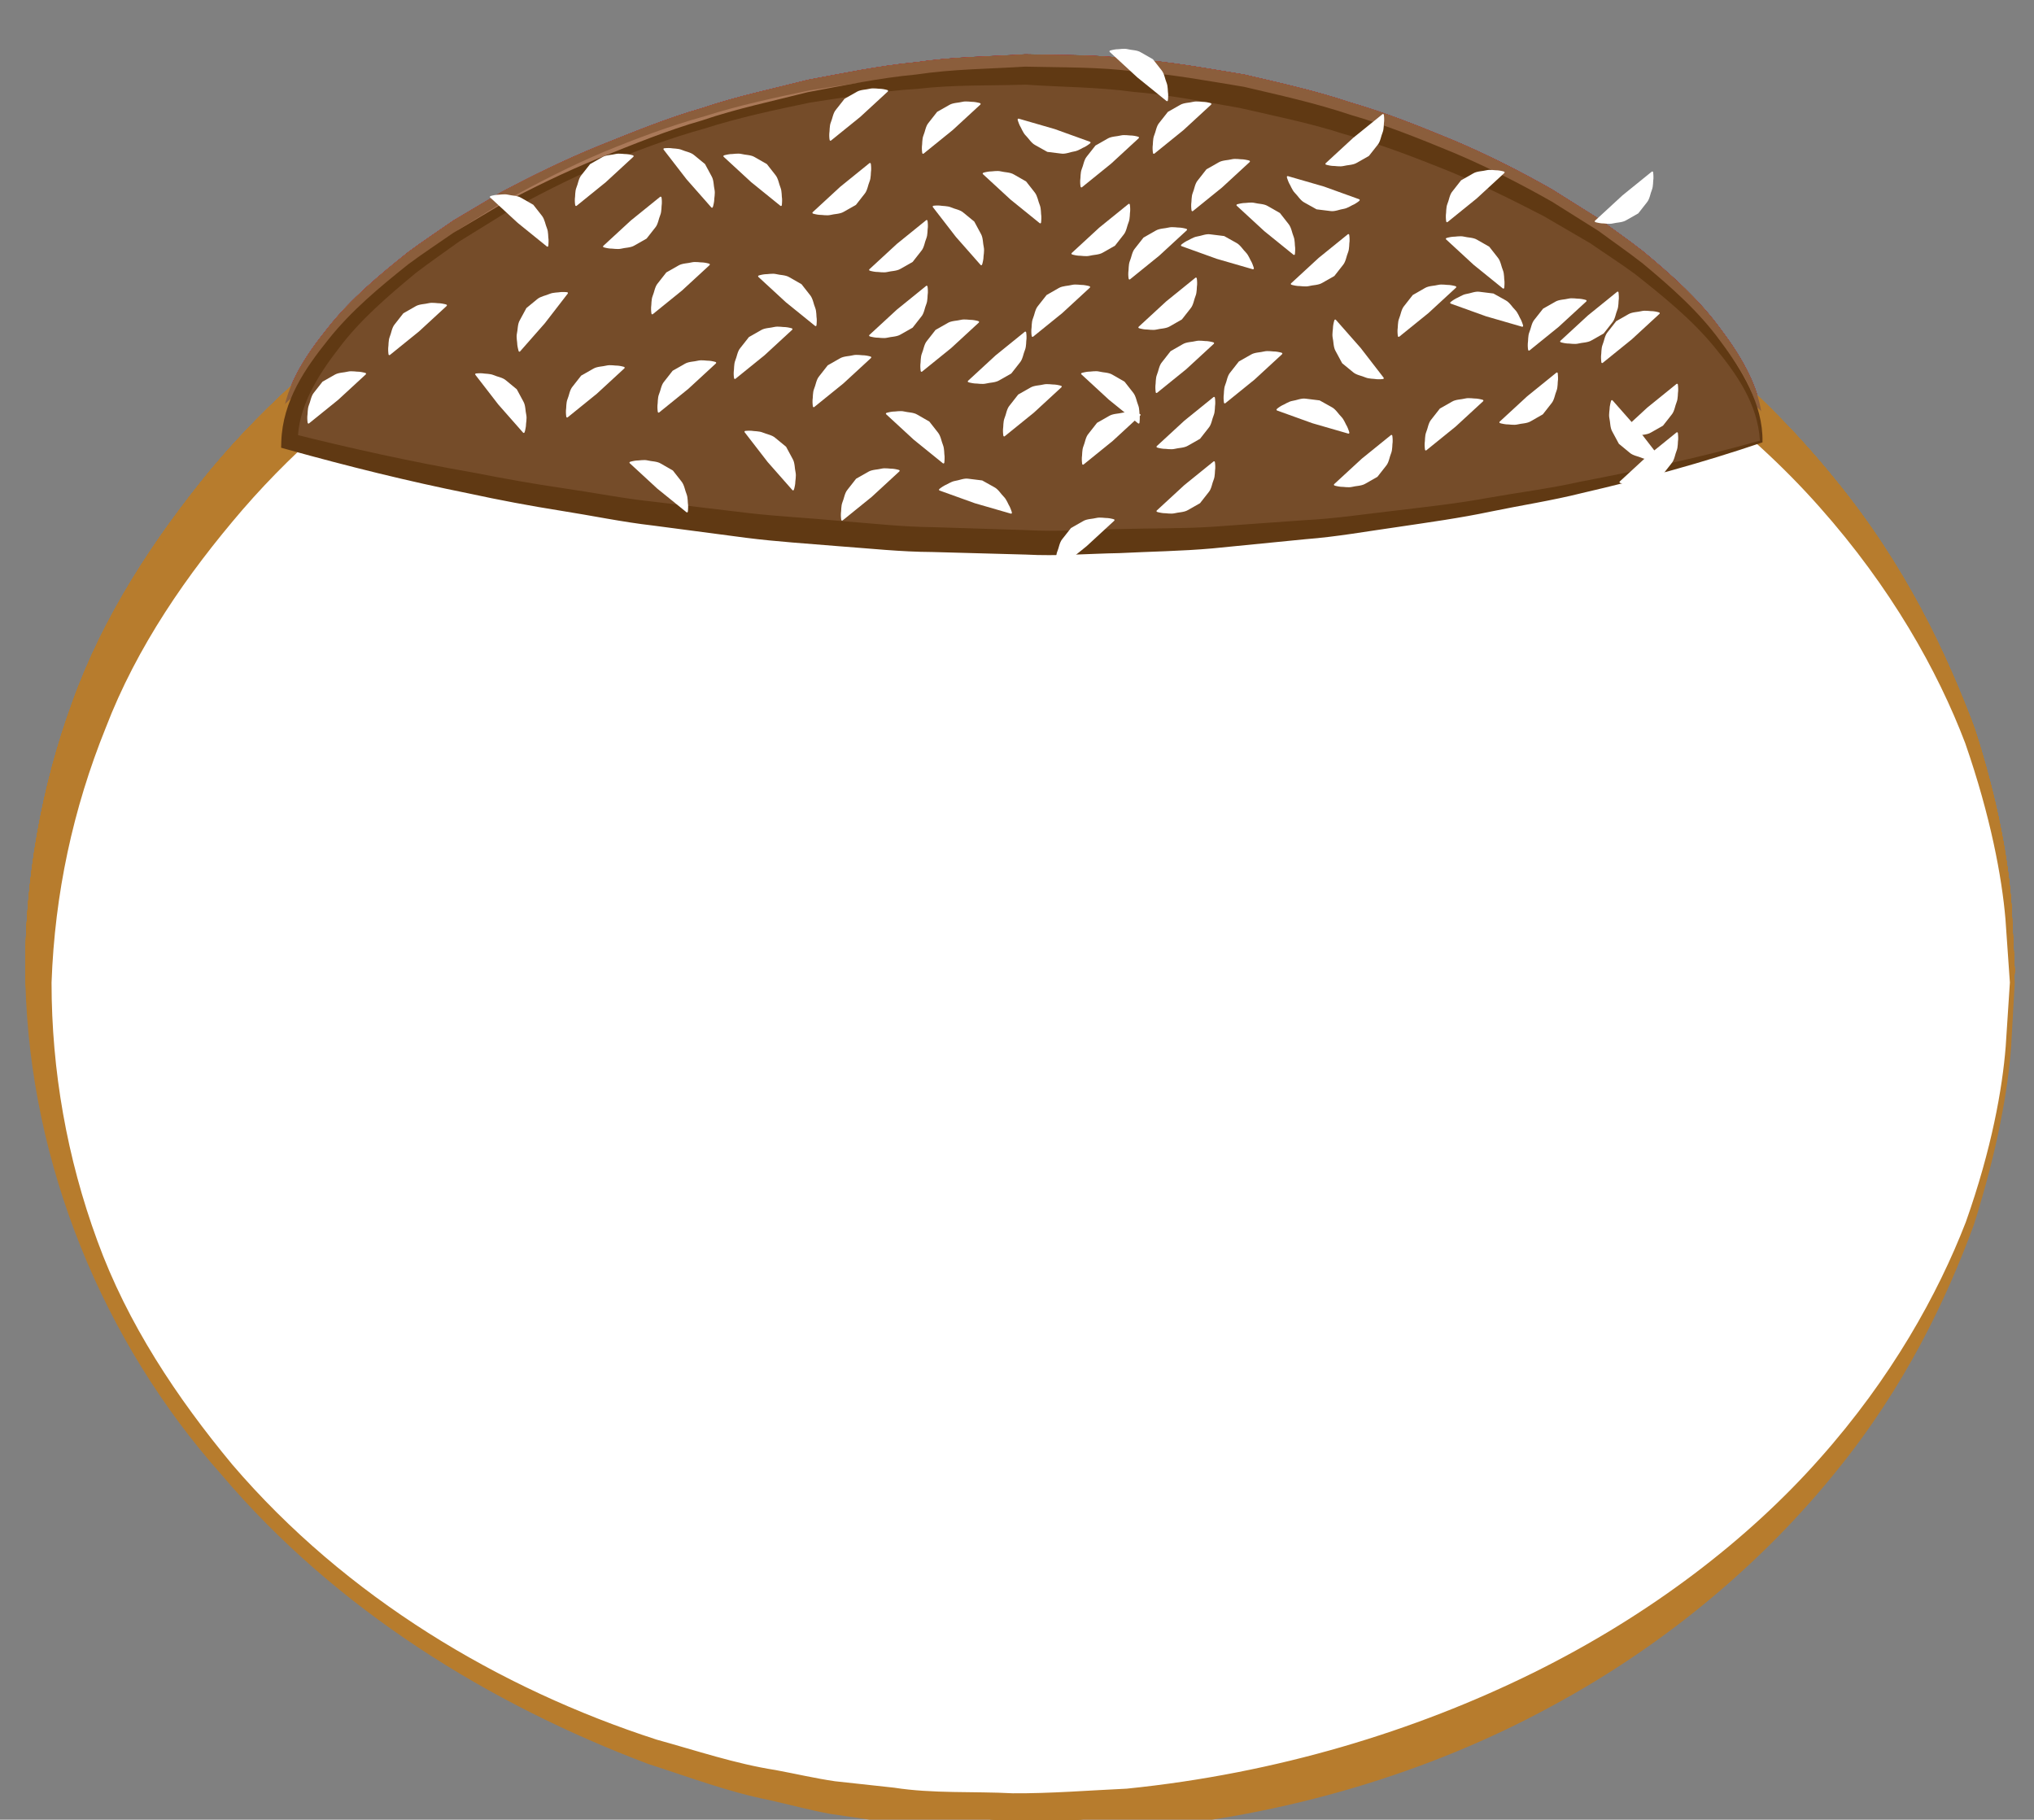 <?xml version="1.0" encoding="utf-8"?>
<!-- Generator: Adobe Illustrator 16.0.0, SVG Export Plug-In . SVG Version: 6.00 Build 0)  -->
<!DOCTYPE svg PUBLIC "-//W3C//DTD SVG 1.1//EN" "http://www.w3.org/Graphics/SVG/1.1/DTD/svg11.dtd">
<svg version="1.1" id="Layer_1" xmlns="http://www.w3.org/2000/svg" xmlns:xlink="http://www.w3.org/1999/xlink" x="0px" y="0px"
	 width="46.125px" height="41.265px" viewBox="0 0 46.125 41.265" enable-background="new 0 0 46.125 41.265" xml:space="preserve">
<rect x="0" y="0" width="46.125" height="41.265" fill="#808080" stroke="none"/>
<g>
	<g>
		<ellipse fill="#FFFFFF" cx="23.253" cy="22.005" rx="22.38" ry="18.846"/>
		<g>
			<path fill="#B77C2D" d="M45.688,22.007c0,0-0.028,0.506-0.082,1.455c-0.068,0.945-0.307,2.34-0.847,4.039
				c-0.615,1.668-1.549,3.66-3.133,5.604c-1.569,1.941-3.733,3.85-6.462,5.32c-2.718,1.48-5.995,2.49-9.53,2.785
				c-0.891,0.029-1.769,0.094-2.704,0.076c-0.896-0.072-1.786-0.055-2.72-0.227c-0.462-0.068-0.927-0.137-1.395-0.205
				c-0.463-0.086-0.917-0.209-1.379-0.313c-0.93-0.184-1.825-0.525-2.74-0.818c-3.583-1.352-7.07-3.484-9.681-6.566
				c-2.675-3.008-4.333-7.014-4.441-11.152c-0.007-2.037,0.356-4.143,1.065-6.076c0.7-1.955,1.849-3.705,3.14-5.279
				c2.634-3.146,6.186-5.313,9.829-6.62c3.67-1.268,7.519-1.62,11.01-1.321c3.594,0.321,6.823,1.383,9.555,2.857
				c2.731,1.471,4.891,3.39,6.46,5.333c1.587,1.945,2.512,3.941,3.139,5.605c0.553,1.699,0.778,3.092,0.842,4.041
				C45.663,21.498,45.688,22.007,45.688,22.007z M45.579,22.003c0,0-0.035-0.502-0.101-1.447c-0.081-0.939-0.333-2.314-0.911-3.979
				c-0.625-1.645-1.686-3.537-3.308-5.361c-1.617-1.826-3.831-3.526-6.503-4.848c-2.658-1.326-5.838-2.233-9.188-2.553
				c-3.448-0.291-7.053,0.127-10.593,1.278c-3.5,1.2-6.913,3.232-9.47,6.181c-1.263,1.468-2.4,3.107-3.108,4.951
				c-0.74,1.836-1.156,3.756-1.228,5.779c0,1.992,0.35,3.98,1.038,5.854c0.684,1.879,1.806,3.563,3.063,5.078
				c2.58,3.014,6.058,5.08,9.617,6.234c0.906,0.25,1.788,0.549,2.701,0.691c0.453,0.084,0.9,0.189,1.349,0.254
				c0.449,0.049,0.896,0.098,1.341,0.146c0.874,0.137,1.805,0.08,2.69,0.127c0.85,0.006,1.737-0.066,2.585-0.105
				c3.409-0.346,6.54-1.307,9.213-2.625c2.674-1.322,4.884-3.033,6.5-4.859c1.625-1.824,2.677-3.721,3.313-5.363
				c0.591-1.666,0.83-3.037,0.905-3.982C45.547,22.507,45.579,22.003,45.579,22.003z"/>
		</g>
	</g>
	<g>
		<path fill="#EDE595" d="M39.94,9.735c0-3.082-7.471-8.298-16.688-8.298c-9.215,0-16.687,5.216-16.687,8.298
			c0,0,8.067,2.303,17.283,2.303C33.065,12.038,39.94,9.735,39.94,9.735z"/>
		<path fill="#E8DB80" d="M39.909,9.714c-0.048-0.837-0.531-1.518-1.04-2.133c-0.517-0.629-1.159-1.143-1.795-1.647
			c-0.329-0.241-0.673-0.461-1.008-0.693l-1.058-0.617c-0.725-0.375-1.456-0.738-2.212-1.046c-0.757-0.302-1.521-0.598-2.308-0.813
			c-0.777-0.252-1.579-0.411-2.374-0.595c-0.804-0.139-1.604-0.299-2.419-0.365c-0.81-0.111-1.627-0.107-2.443-0.163
			c-0.808,0.024-1.65,0-2.453,0.096c-0.814,0.047-1.623,0.188-2.434,0.311c-0.802,0.168-1.606,0.338-2.388,0.588
			c-0.791,0.219-1.561,0.509-2.318,0.822c-0.756,0.322-1.485,0.697-2.202,1.094l-1.044,0.646c-0.33,0.241-0.669,0.471-0.992,0.72
			c-0.626,0.52-1.253,1.053-1.738,1.7C7.2,8.244,6.75,8.973,6.753,9.735L6.618,9.556c1.355,0.339,2.73,0.643,4.112,0.883
			c0.688,0.135,1.379,0.26,2.073,0.36c0.694,0.101,1.383,0.238,2.082,0.309l2.089,0.25c0.697,0.08,1.398,0.112,2.095,0.18
			c0.699,0.054,1.396,0.134,2.098,0.14l2.101,0.066c0.7,0.042,1.39-0.015,2.1-0.023c0.703-0.021,1.411-0.007,2.109-0.051l2.093-0.15
			c0.699-0.034,1.395-0.141,2.091-0.22c0.697-0.084,1.396-0.16,2.086-0.287c0.691-0.123,1.39-0.209,2.075-0.363
			C37.193,10.384,38.564,10.1,39.909,9.714z M39.949,9.761c-1.336,0.454-2.698,0.825-4.073,1.143
			c-0.686,0.172-1.383,0.278-2.075,0.421c-0.691,0.146-1.391,0.242-2.089,0.346c-0.699,0.098-1.395,0.225-2.102,0.279l-2.115,0.209
			c-0.705,0.063-1.407,0.071-2.111,0.106c-0.697,0.012-1.415,0.072-2.122,0.033l-2.121-0.057c-0.708-0.002-1.411-0.08-2.116-0.131
			c-0.705-0.06-1.411-0.102-2.112-0.192l-2.102-0.277c-0.703-0.08-1.395-0.227-2.092-0.336c-0.698-0.111-1.392-0.241-2.083-0.391
			c-1.385-0.278-2.754-0.619-4.121-0.999l-0.14-0.039l0.004-0.14C6.41,8.812,6.926,8.07,7.443,7.426
			c0.524-0.66,1.17-1.195,1.82-1.712C9.596,5.465,9.944,5.238,10.284,5l1.069-0.634c0.731-0.389,1.475-0.753,2.241-1.063
			c0.767-0.307,1.533-0.623,2.328-0.851c0.784-0.267,1.595-0.435,2.397-0.64c0.813-0.151,1.624-0.323,2.455-0.4
			c0.832-0.125,1.642-0.127,2.479-0.18c0.83,0.021,1.664,0.004,2.489,0.113c0.831,0.058,1.648,0.212,2.469,0.346
			c0.81,0.19,1.623,0.369,2.412,0.634c0.798,0.231,1.572,0.542,2.339,0.859c0.766,0.324,1.508,0.701,2.231,1.111l1.057,0.664
			c0.335,0.248,0.678,0.483,1.005,0.74c0.639,0.532,1.27,1.086,1.762,1.765c0.488,0.647,0.963,1.432,0.951,2.268l-0.001,0.023
			L39.949,9.761z"/>
	</g>
</g>
<g>
	<g>
		<ellipse fill="#FFFFFF" cx="23.253" cy="22.005" rx="22.38" ry="18.846"/>
		<g>
			<path fill="#B77C2D" d="M45.688,22.007c0,0-0.028,0.506-0.082,1.455c-0.068,0.945-0.307,2.34-0.847,4.039
				c-0.615,1.668-1.549,3.66-3.133,5.604c-1.569,1.941-3.733,3.85-6.462,5.32c-2.718,1.48-5.995,2.49-9.53,2.785
				c-0.891,0.029-1.769,0.094-2.704,0.076c-0.896-0.072-1.786-0.055-2.72-0.227c-0.462-0.068-0.927-0.137-1.395-0.205
				c-0.463-0.086-0.917-0.209-1.379-0.313c-0.93-0.184-1.825-0.525-2.74-0.818c-3.583-1.352-7.07-3.484-9.681-6.566
				c-2.675-3.008-4.333-7.014-4.441-11.152c-0.007-2.037,0.356-4.143,1.065-6.076c0.7-1.955,1.849-3.705,3.14-5.279
				c2.634-3.146,6.186-5.313,9.829-6.62c3.67-1.268,7.519-1.62,11.01-1.321c3.594,0.321,6.823,1.383,9.555,2.857
				c2.731,1.471,4.891,3.39,6.46,5.333c1.587,1.945,2.512,3.941,3.139,5.605c0.553,1.699,0.778,3.092,0.842,4.041
				C45.663,21.498,45.688,22.007,45.688,22.007z M45.579,22.003c0,0-0.035-0.502-0.101-1.447c-0.081-0.939-0.333-2.314-0.911-3.979
				c-0.625-1.645-1.686-3.537-3.308-5.361c-1.617-1.826-3.831-3.526-6.503-4.848c-2.658-1.326-5.838-2.233-9.188-2.553
				c-3.448-0.291-7.053,0.127-10.593,1.278c-3.5,1.2-6.913,3.232-9.47,6.181c-1.263,1.468-2.4,3.107-3.108,4.951
				c-0.74,1.836-1.156,3.756-1.228,5.779c0,1.992,0.35,3.98,1.038,5.854c0.684,1.879,1.806,3.563,3.063,5.078
				c2.58,3.014,6.058,5.08,9.617,6.234c0.906,0.25,1.788,0.549,2.701,0.691c0.453,0.084,0.9,0.189,1.349,0.254
				c0.449,0.049,0.896,0.098,1.341,0.146c0.874,0.137,1.805,0.08,2.69,0.127c0.85,0.006,1.737-0.066,2.585-0.105
				c3.409-0.346,6.54-1.307,9.213-2.625c2.674-1.322,4.884-3.033,6.5-4.859c1.625-1.824,2.677-3.721,3.313-5.363
				c0.591-1.666,0.83-3.037,0.905-3.982C45.547,22.507,45.579,22.003,45.579,22.003z"/>
		</g>
	</g>
	<g>
		<path fill="#6BB76F" d="M39.94,9.735c0-3.082-7.471-8.298-16.688-8.298c-9.215,0-16.687,5.216-16.687,8.298
			c0,0,8.067,2.303,17.283,2.303C33.065,12.038,39.94,9.735,39.94,9.735z"/>
		<path fill="#4CA54D" d="M39.909,9.714c-0.048-0.837-0.531-1.518-1.04-2.133c-0.517-0.629-1.159-1.143-1.795-1.647
			c-0.329-0.241-0.673-0.461-1.008-0.693l-1.058-0.617c-0.725-0.375-1.456-0.738-2.212-1.046c-0.757-0.302-1.521-0.598-2.308-0.813
			c-0.777-0.252-1.579-0.411-2.374-0.595c-0.804-0.139-1.604-0.299-2.419-0.365c-0.81-0.111-1.627-0.107-2.443-0.163
			c-0.808,0.024-1.65,0-2.453,0.096c-0.814,0.047-1.623,0.188-2.434,0.311c-0.802,0.168-1.606,0.338-2.388,0.588
			c-0.791,0.219-1.561,0.509-2.318,0.822c-0.756,0.322-1.485,0.697-2.202,1.094l-1.044,0.646c-0.33,0.241-0.669,0.471-0.992,0.72
			c-0.626,0.52-1.253,1.053-1.738,1.7C7.2,8.244,6.75,8.973,6.753,9.735L6.618,9.556c1.355,0.339,2.73,0.643,4.112,0.883
			c0.688,0.135,1.379,0.26,2.073,0.36c0.694,0.101,1.383,0.238,2.082,0.309l2.089,0.25c0.697,0.08,1.398,0.112,2.095,0.18
			c0.699,0.054,1.396,0.134,2.098,0.14l2.101,0.066c0.7,0.042,1.39-0.015,2.1-0.023c0.703-0.021,1.411-0.007,2.109-0.051l2.093-0.15
			c0.699-0.034,1.395-0.141,2.091-0.22c0.697-0.084,1.396-0.16,2.086-0.287c0.691-0.123,1.39-0.209,2.075-0.363
			C37.193,10.384,38.564,10.1,39.909,9.714z M39.949,9.761c-1.336,0.454-2.698,0.825-4.073,1.143
			c-0.686,0.172-1.383,0.278-2.075,0.421c-0.691,0.146-1.391,0.242-2.089,0.346c-0.699,0.098-1.395,0.225-2.102,0.279l-2.115,0.209
			c-0.705,0.063-1.407,0.071-2.111,0.106c-0.697,0.012-1.415,0.072-2.122,0.033l-2.121-0.057c-0.708-0.002-1.411-0.08-2.116-0.131
			c-0.705-0.06-1.411-0.102-2.112-0.192l-2.102-0.277c-0.703-0.08-1.395-0.227-2.092-0.336c-0.698-0.111-1.392-0.241-2.083-0.391
			c-1.385-0.278-2.754-0.619-4.121-0.999l-0.14-0.039l0.004-0.14C6.41,8.812,6.926,8.07,7.443,7.426
			c0.524-0.66,1.17-1.195,1.82-1.712C9.596,5.465,9.944,5.238,10.284,5l1.069-0.634c0.731-0.389,1.475-0.753,2.241-1.063
			c0.767-0.307,1.533-0.623,2.328-0.851c0.784-0.267,1.595-0.435,2.397-0.64c0.813-0.151,1.624-0.323,2.455-0.4
			c0.832-0.125,1.642-0.127,2.479-0.18c0.83,0.021,1.664,0.004,2.489,0.113c0.831,0.058,1.648,0.212,2.469,0.346
			c0.81,0.19,1.623,0.369,2.412,0.634c0.798,0.231,1.572,0.542,2.339,0.859c0.766,0.324,1.508,0.701,2.231,1.111l1.057,0.664
			c0.335,0.248,0.678,0.483,1.005,0.74c0.639,0.532,1.27,1.086,1.762,1.765c0.488,0.647,0.963,1.432,0.951,2.268l-0.001,0.023
			L39.949,9.761z"/>
	</g>
</g>
<g>
	<g>
		<ellipse fill="#FFFFFF" cx="23.253" cy="22.005" rx="22.38" ry="18.846"/>
		<g>
			<path fill="#B77C2D" d="M45.688,22.007c0,0-0.028,0.506-0.082,1.455c-0.068,0.945-0.307,2.34-0.846,4.039
				c-0.616,1.668-1.549,3.66-3.134,5.604c-1.568,1.941-3.733,3.85-6.462,5.32c-2.717,1.48-5.995,2.49-9.529,2.785
				c-0.891,0.029-1.769,0.094-2.704,0.076c-0.896-0.072-1.786-0.055-2.72-0.227c-0.462-0.068-0.927-0.137-1.395-0.205
				c-0.462-0.086-0.917-0.209-1.379-0.314c-0.929-0.182-1.825-0.523-2.74-0.816c-3.583-1.352-7.07-3.484-9.681-6.566
				c-2.675-3.008-4.333-7.014-4.441-11.152c-0.007-2.037,0.356-4.143,1.065-6.076c0.699-1.955,1.849-3.704,3.14-5.278
				c2.633-3.147,6.186-5.313,9.829-6.621c3.67-1.268,7.519-1.62,11.01-1.321c3.594,0.321,6.823,1.383,9.555,2.856
				c2.731,1.472,4.892,3.391,6.46,5.333c1.588,1.945,2.512,3.941,3.139,5.605c0.553,1.699,0.778,3.092,0.842,4.041
				C45.662,21.498,45.688,22.007,45.688,22.007z M45.578,22.003c0,0-0.035-0.502-0.101-1.447c-0.081-0.939-0.333-2.314-0.911-3.979
				c-0.625-1.645-1.686-3.537-3.308-5.361c-1.616-1.826-3.831-3.525-6.502-4.847c-2.658-1.326-5.838-2.233-9.188-2.553
				c-3.448-0.291-7.053,0.127-10.593,1.279c-3.5,1.199-6.912,3.231-9.469,6.18c-1.264,1.468-2.401,3.107-3.108,4.951
				c-0.74,1.836-1.156,3.756-1.228,5.779c0,1.992,0.35,3.98,1.038,5.854c0.684,1.879,1.806,3.563,3.063,5.078
				c2.58,3.014,6.058,5.08,9.617,6.234c0.906,0.25,1.788,0.549,2.701,0.691c0.452,0.084,0.9,0.189,1.348,0.254
				c0.449,0.049,0.896,0.098,1.341,0.146c0.874,0.137,1.805,0.08,2.69,0.127c0.85,0.006,1.737-0.066,2.585-0.105
				c3.409-0.346,6.54-1.307,9.213-2.625c2.675-1.322,4.884-3.033,6.501-4.859c1.624-1.824,2.677-3.721,3.313-5.363
				c0.591-1.666,0.83-3.037,0.905-3.982C45.546,22.507,45.578,22.003,45.578,22.003z"/>
		</g>
	</g>
	<g>
		<path fill="#3C2415" d="M39.94,9.735c0-3.082-7.472-8.298-16.687-8.298c-9.217,0-16.688,5.216-16.688,8.298
			c0,0,8.067,2.303,17.283,2.303C33.065,12.038,39.94,9.735,39.94,9.735z"/>
		<path fill="#24140C" d="M39.909,9.714c-0.048-0.837-0.531-1.518-1.04-2.133c-0.517-0.628-1.159-1.143-1.795-1.647
			c-0.329-0.241-0.673-0.461-1.008-0.693l-1.058-0.617c-0.725-0.375-1.456-0.738-2.212-1.046c-0.757-0.302-1.521-0.598-2.308-0.813
			c-0.777-0.252-1.579-0.411-2.374-0.595c-0.804-0.139-1.605-0.299-2.419-0.365c-0.807-0.111-1.634-0.107-2.436-0.163
			c-0.822,0.025-1.654,0-2.46,0.096c-0.814,0.047-1.623,0.189-2.434,0.311c-0.802,0.168-1.606,0.338-2.388,0.588
			c-0.791,0.219-1.561,0.509-2.318,0.822c-0.756,0.322-1.485,0.697-2.202,1.094l-1.044,0.646c-0.331,0.241-0.669,0.471-0.992,0.72
			c-0.626,0.52-1.252,1.054-1.737,1.7C7.2,8.244,6.75,8.973,6.753,9.735L6.618,9.556c1.355,0.339,2.73,0.643,4.112,0.883
			c0.688,0.135,1.379,0.26,2.073,0.36c0.694,0.101,1.383,0.238,2.082,0.309l2.089,0.25c0.697,0.08,1.398,0.112,2.095,0.18
			c0.699,0.054,1.396,0.134,2.098,0.14l2.101,0.066c0.7,0.042,1.39-0.015,2.1-0.023c0.703-0.021,1.411-0.007,2.109-0.051l2.093-0.15
			c0.699-0.034,1.395-0.141,2.091-0.22c0.697-0.084,1.396-0.16,2.086-0.287c0.691-0.123,1.39-0.209,2.075-0.363
			C37.193,10.384,38.564,10.1,39.909,9.714z M39.949,9.761c-1.336,0.454-2.698,0.825-4.073,1.143
			c-0.686,0.172-1.383,0.278-2.075,0.421c-0.691,0.146-1.391,0.242-2.089,0.346c-0.699,0.098-1.395,0.225-2.102,0.279l-2.115,0.209
			c-0.705,0.063-1.407,0.071-2.111,0.106c-0.697,0.012-1.415,0.072-2.122,0.033l-2.121-0.057c-0.708-0.002-1.411-0.08-2.116-0.131
			c-0.705-0.06-1.411-0.102-2.112-0.192l-2.102-0.277c-0.703-0.08-1.395-0.227-2.092-0.336c-0.698-0.111-1.392-0.241-2.083-0.391
			c-1.385-0.278-2.754-0.619-4.121-0.999l-0.14-0.039l0.004-0.14C6.41,8.812,6.926,8.07,7.443,7.426
			c0.524-0.661,1.17-1.195,1.819-1.713C9.596,5.465,9.944,5.238,10.284,5l1.069-0.635c0.732-0.388,1.475-0.752,2.242-1.063
			c0.767-0.307,1.533-0.623,2.328-0.851c0.784-0.267,1.595-0.435,2.397-0.64c0.813-0.151,1.624-0.323,2.455-0.4
			c0.829-0.125,1.649-0.127,2.472-0.179c0.844,0.021,1.668,0.003,2.497,0.112c0.831,0.058,1.648,0.212,2.469,0.346
			c0.81,0.19,1.623,0.369,2.412,0.634c0.798,0.231,1.572,0.542,2.339,0.859c0.766,0.324,1.508,0.701,2.231,1.111l1.057,0.664
			c0.335,0.248,0.678,0.483,1.005,0.74c0.639,0.532,1.27,1.086,1.762,1.765c0.488,0.647,0.963,1.432,0.951,2.268l-0.001,0.023
			L39.949,9.761z"/>
	</g>
</g>
<g>
	<g>
		<ellipse fill="#FFFFFF" cx="23.253" cy="22.005" rx="22.38" ry="18.846"/>
		<g>
			<path fill="#B77C2D" d="M45.688,22.007c0,0-0.028,0.506-0.082,1.455c-0.068,0.945-0.307,2.34-0.846,4.039
				c-0.616,1.668-1.549,3.66-3.134,5.604c-1.568,1.941-3.733,3.852-6.462,5.32c-2.717,1.48-5.995,2.49-9.529,2.785
				c-0.891,0.029-1.769,0.094-2.704,0.076c-0.896-0.072-1.786-0.055-2.72-0.227c-0.462-0.068-0.927-0.137-1.395-0.205
				c-0.462-0.086-0.917-0.209-1.378-0.314c-0.93-0.182-1.826-0.523-2.74-0.816c-3.583-1.352-7.07-3.484-9.681-6.568
				c-2.674-3.014-4.333-6.994-4.44-11.168c-0.009-2.002,0.355-4.133,1.064-6.059c0.699-1.955,1.849-3.705,3.14-5.279
				c2.633-3.147,6.186-5.313,9.829-6.621c3.67-1.268,7.519-1.62,11.01-1.321c3.594,0.321,6.822,1.383,9.554,2.857
				c2.731,1.471,4.892,3.391,6.46,5.333c1.588,1.945,2.512,3.941,3.139,5.605c0.553,1.699,0.778,3.092,0.842,4.041
				C45.662,21.498,45.688,22.007,45.688,22.007z M45.578,22.003c0,0-0.035-0.502-0.101-1.447c-0.081-0.939-0.333-2.314-0.911-3.979
				c-0.624-1.646-1.686-3.537-3.308-5.361c-1.616-1.826-3.83-3.526-6.502-4.847c-2.659-1.326-5.839-2.233-9.188-2.553
				c-3.448-0.291-7.052,0.127-10.593,1.278c-3.5,1.2-6.912,3.232-9.469,6.181c-1.263,1.469-2.4,3.107-3.108,4.951
				c-0.74,1.842-1.156,3.738-1.229,5.797c0.002,1.955,0.351,3.971,1.039,5.834c0.684,1.881,1.805,3.564,3.063,5.08
				c2.58,3.014,6.058,5.08,9.617,6.234c0.906,0.25,1.788,0.549,2.701,0.691c0.452,0.084,0.9,0.189,1.349,0.254
				c0.449,0.049,0.896,0.098,1.341,0.146c0.874,0.137,1.805,0.08,2.69,0.127c0.85,0.006,1.737-0.066,2.585-0.105
				c3.408-0.346,6.54-1.307,9.213-2.625c2.675-1.322,4.884-3.033,6.501-4.859c1.624-1.824,2.677-3.721,3.313-5.363
				c0.591-1.666,0.83-3.037,0.905-3.982C45.546,22.507,45.578,22.003,45.578,22.003z"/>
		</g>
	</g>
	<g>
		<path fill="#CC3850" d="M39.94,9.734c0-3.082-7.472-8.297-16.687-8.297c-9.217,0-16.688,5.216-16.688,8.297
			c0,0,8.067,2.304,17.283,2.304C33.065,12.038,39.94,9.734,39.94,9.734z"/>
		<path fill="#911D37" d="M39.909,9.714c-0.048-0.837-0.531-1.518-1.04-2.133c-0.517-0.629-1.159-1.143-1.796-1.648
			C36.745,5.692,36.4,5.472,36.065,5.24l-1.057-0.617c-0.726-0.375-1.456-0.737-2.212-1.046c-0.757-0.302-1.52-0.598-2.308-0.813
			c-0.777-0.252-1.579-0.411-2.373-0.595c-0.804-0.139-1.605-0.299-2.419-0.365c-0.807-0.111-1.634-0.107-2.436-0.163
			c-0.822,0.025-1.654,0-2.46,0.096c-0.814,0.047-1.623,0.189-2.434,0.311c-0.802,0.168-1.606,0.338-2.388,0.588
			c-0.791,0.219-1.562,0.509-2.319,0.822c-0.755,0.322-1.485,0.697-2.202,1.094l-1.044,0.646c-0.33,0.241-0.669,0.47-0.992,0.72
			c-0.626,0.52-1.252,1.053-1.738,1.7C7.2,8.243,6.75,8.972,6.753,9.734L6.618,9.555c1.355,0.339,2.73,0.644,4.112,0.883
			c0.688,0.135,1.379,0.26,2.073,0.361c0.694,0.101,1.383,0.238,2.082,0.309l2.089,0.25c0.697,0.08,1.397,0.112,2.095,0.18
			c0.699,0.054,1.396,0.134,2.098,0.14l2.101,0.066c0.7,0.042,1.39-0.015,2.1-0.023c0.703-0.021,1.411-0.007,2.109-0.052
			l2.093-0.149c0.7-0.034,1.395-0.142,2.091-0.22c0.697-0.084,1.396-0.16,2.086-0.287c0.691-0.123,1.389-0.209,2.075-0.362
			C37.193,10.384,38.564,10.1,39.909,9.714z M39.949,9.76c-1.336,0.454-2.698,0.825-4.073,1.143
			c-0.686,0.173-1.383,0.279-2.075,0.421c-0.691,0.146-1.391,0.242-2.089,0.345c-0.7,0.099-1.395,0.225-2.102,0.279l-2.115,0.209
			c-0.705,0.063-1.407,0.071-2.111,0.106c-0.697,0.012-1.415,0.072-2.122,0.033l-2.121-0.057c-0.708-0.002-1.411-0.08-2.116-0.131
			c-0.705-0.06-1.411-0.102-2.112-0.192l-2.102-0.278c-0.703-0.08-1.395-0.226-2.092-0.336c-0.698-0.112-1.392-0.241-2.083-0.392
			c-1.386-0.278-2.754-0.619-4.121-0.999l-0.14-0.039L6.38,9.734C6.41,8.812,6.926,8.07,7.443,7.426
			c0.524-0.661,1.17-1.196,1.82-1.713C9.596,5.465,9.944,5.238,10.284,5l1.069-0.634c0.731-0.388,1.475-0.752,2.241-1.063
			c0.767-0.307,1.533-0.623,2.328-0.851c0.784-0.267,1.595-0.435,2.397-0.64c0.813-0.151,1.624-0.323,2.455-0.4
			c0.829-0.125,1.649-0.127,2.472-0.179c0.844,0.021,1.668,0.003,2.497,0.112c0.831,0.058,1.648,0.212,2.469,0.346
			c0.809,0.19,1.623,0.369,2.411,0.634c0.799,0.23,1.572,0.542,2.339,0.859c0.766,0.324,1.508,0.7,2.231,1.111l1.057,0.664
			c0.335,0.247,0.678,0.483,1.005,0.739c0.639,0.532,1.27,1.087,1.762,1.765c0.488,0.647,0.963,1.432,0.951,2.268l-0.001,0.023
			L39.949,9.76z"/>
	</g>
</g>
<g>
	<g>
		<ellipse fill="#FFFFFF" cx="23.253" cy="22.005" rx="22.38" ry="18.846"/>
		<g>
			<path fill="#B77C2D" d="M45.688,22.007c0,0-0.028,0.506-0.082,1.455c-0.068,0.945-0.307,2.34-0.846,4.039
				c-0.616,1.668-1.549,3.66-3.134,5.604c-1.568,1.941-3.733,3.852-6.462,5.32c-2.717,1.48-5.995,2.49-9.529,2.785
				c-0.891,0.029-1.769,0.094-2.704,0.076c-0.896-0.072-1.786-0.055-2.72-0.227c-0.462-0.068-0.927-0.137-1.395-0.205
				c-0.462-0.086-0.917-0.209-1.378-0.314c-0.93-0.182-1.826-0.523-2.74-0.816c-3.583-1.352-7.07-3.484-9.681-6.568
				c-2.674-3.014-4.333-6.994-4.44-11.168c-0.009-2.002,0.355-4.133,1.064-6.059c0.699-1.955,1.849-3.705,3.14-5.279
				c2.633-3.147,6.186-5.313,9.829-6.621c3.67-1.268,7.519-1.62,11.01-1.321c3.594,0.321,6.822,1.383,9.554,2.857
				c2.731,1.471,4.892,3.391,6.46,5.333c1.588,1.945,2.512,3.941,3.139,5.605c0.553,1.699,0.778,3.092,0.842,4.041
				C45.662,21.498,45.688,22.007,45.688,22.007z M45.578,22.003c0,0-0.035-0.502-0.101-1.447c-0.081-0.939-0.333-2.314-0.911-3.979
				c-0.624-1.646-1.686-3.537-3.308-5.361c-1.616-1.826-3.83-3.526-6.502-4.847c-2.659-1.326-5.839-2.233-9.188-2.553
				c-3.448-0.291-7.052,0.127-10.593,1.278c-3.5,1.2-6.912,3.232-9.469,6.181c-1.263,1.469-2.4,3.107-3.108,4.951
				c-0.74,1.842-1.156,3.738-1.229,5.797c0.002,1.955,0.351,3.971,1.039,5.834c0.684,1.881,1.805,3.564,3.063,5.08
				c2.58,3.014,6.058,5.08,9.617,6.234c0.906,0.25,1.788,0.549,2.701,0.691c0.452,0.084,0.9,0.189,1.349,0.254
				c0.449,0.049,0.896,0.098,1.341,0.146c0.874,0.137,1.805,0.08,2.69,0.127c0.85,0.006,1.737-0.066,2.585-0.105
				c3.408-0.346,6.54-1.307,9.213-2.625c2.675-1.322,4.884-3.033,6.501-4.859c1.624-1.824,2.677-3.721,3.313-5.363
				c0.591-1.666,0.83-3.037,0.905-3.982C45.546,22.507,45.578,22.003,45.578,22.003z"/>
		</g>
	</g>
	<g>
		<path fill="#581C59" d="M39.94,9.734c0-3.082-7.472-8.297-16.687-8.297c-9.217,0-16.688,5.216-16.688,8.297
			c0,0,8.067,2.304,17.283,2.304C33.065,12.038,39.94,9.734,39.94,9.734z"/>
		<path fill="#351037" d="M39.909,9.714c-0.048-0.837-0.531-1.518-1.04-2.133c-0.517-0.629-1.159-1.143-1.796-1.648
			C36.745,5.692,36.4,5.472,36.065,5.24l-1.057-0.617c-0.726-0.375-1.456-0.737-2.212-1.046c-0.757-0.302-1.52-0.598-2.308-0.813
			c-0.777-0.252-1.579-0.411-2.373-0.595c-0.804-0.139-1.605-0.299-2.419-0.365c-0.807-0.111-1.634-0.107-2.436-0.163
			c-0.822,0.025-1.654,0-2.46,0.096c-0.814,0.047-1.623,0.189-2.434,0.311c-0.802,0.168-1.606,0.338-2.388,0.588
			c-0.791,0.219-1.562,0.509-2.319,0.822c-0.755,0.322-1.485,0.697-2.202,1.094l-1.044,0.646c-0.33,0.241-0.669,0.47-0.992,0.72
			c-0.626,0.52-1.252,1.053-1.738,1.7C7.2,8.243,6.75,8.972,6.753,9.734L6.618,9.555c1.355,0.339,2.73,0.644,4.112,0.883
			c0.688,0.135,1.379,0.26,2.073,0.361c0.694,0.101,1.383,0.238,2.082,0.309l2.089,0.25c0.697,0.08,1.397,0.112,2.095,0.18
			c0.699,0.054,1.396,0.134,2.098,0.14l2.101,0.066c0.7,0.042,1.39-0.015,2.1-0.023c0.703-0.021,1.411-0.007,2.109-0.052
			l2.093-0.149c0.7-0.034,1.395-0.142,2.091-0.22c0.697-0.084,1.396-0.16,2.086-0.287c0.691-0.123,1.389-0.209,2.075-0.362
			C37.193,10.384,38.564,10.1,39.909,9.714z M39.949,9.76c-1.336,0.454-2.698,0.825-4.073,1.143
			c-0.686,0.173-1.383,0.279-2.075,0.421c-0.691,0.146-1.391,0.242-2.089,0.345c-0.7,0.099-1.395,0.225-2.102,0.279l-2.115,0.209
			c-0.705,0.063-1.407,0.071-2.111,0.106c-0.697,0.012-1.415,0.072-2.122,0.033l-2.121-0.057c-0.708-0.002-1.411-0.08-2.116-0.131
			c-0.705-0.06-1.411-0.102-2.112-0.192l-2.102-0.278c-0.703-0.08-1.395-0.226-2.092-0.336c-0.698-0.112-1.392-0.241-2.083-0.392
			c-1.386-0.278-2.754-0.619-4.121-0.999l-0.14-0.039L6.38,9.734C6.41,8.812,6.926,8.07,7.443,7.426
			c0.524-0.661,1.17-1.196,1.82-1.713C9.596,5.465,9.944,5.238,10.284,5l1.069-0.634c0.731-0.388,1.475-0.752,2.241-1.063
			c0.767-0.307,1.533-0.623,2.328-0.851c0.784-0.267,1.595-0.435,2.397-0.64c0.813-0.151,1.624-0.323,2.455-0.4
			c0.829-0.125,1.649-0.127,2.472-0.179c0.844,0.021,1.668,0.003,2.497,0.112c0.831,0.058,1.648,0.212,2.469,0.346
			c0.809,0.19,1.623,0.369,2.411,0.634c0.799,0.23,1.572,0.542,2.339,0.859c0.766,0.324,1.508,0.7,2.231,1.111l1.057,0.664
			c0.335,0.247,0.678,0.483,1.005,0.739c0.639,0.532,1.27,1.087,1.762,1.765c0.488,0.647,0.963,1.432,0.951,2.268l-0.001,0.023
			L39.949,9.76z"/>
	</g>
</g>
<g>
	<g>
		<ellipse fill="#FFFFFF" cx="23.253" cy="22.005" rx="22.38" ry="18.846"/>
		<g>
			<path fill="#B77C2D" d="M45.688,22.007c0,0-0.028,0.506-0.082,1.455c-0.068,0.945-0.307,2.34-0.846,4.039
				c-0.616,1.668-1.549,3.66-3.134,5.604c-1.568,1.941-3.733,3.852-6.462,5.32c-2.717,1.48-5.995,2.49-9.529,2.785
				c-0.891,0.029-1.769,0.094-2.704,0.076c-0.896-0.072-1.786-0.055-2.72-0.227c-0.462-0.068-0.927-0.137-1.395-0.205
				c-0.462-0.086-0.917-0.209-1.378-0.314c-0.93-0.182-1.826-0.523-2.74-0.816c-3.583-1.352-7.07-3.484-9.681-6.568
				c-2.674-3.014-4.333-6.994-4.44-11.168c-0.009-2.002,0.355-4.133,1.064-6.059c0.699-1.955,1.849-3.705,3.14-5.279
				c2.633-3.147,6.186-5.313,9.829-6.621c3.67-1.268,7.519-1.62,11.01-1.321c3.594,0.321,6.822,1.383,9.554,2.857
				c2.731,1.471,4.892,3.391,6.46,5.333c1.588,1.945,2.512,3.941,3.139,5.605c0.553,1.699,0.778,3.092,0.842,4.041
				C45.662,21.498,45.688,22.007,45.688,22.007z M45.578,22.003c0,0-0.035-0.502-0.101-1.447c-0.081-0.939-0.333-2.314-0.911-3.979
				c-0.624-1.646-1.686-3.537-3.308-5.361c-1.616-1.826-3.83-3.526-6.502-4.847c-2.659-1.326-5.839-2.233-9.188-2.553
				c-3.448-0.291-7.052,0.127-10.593,1.278c-3.5,1.2-6.912,3.232-9.469,6.181c-1.263,1.469-2.4,3.107-3.108,4.951
				c-0.74,1.842-1.156,3.738-1.229,5.797c0.002,1.955,0.351,3.971,1.039,5.834c0.684,1.881,1.805,3.564,3.063,5.08
				c2.58,3.014,6.058,5.08,9.617,6.234c0.906,0.25,1.788,0.549,2.701,0.691c0.452,0.084,0.9,0.189,1.349,0.254
				c0.449,0.049,0.896,0.098,1.341,0.146c0.874,0.137,1.805,0.08,2.69,0.127c0.85,0.006,1.737-0.066,2.585-0.105
				c3.408-0.346,6.54-1.307,9.213-2.625c2.675-1.322,4.884-3.033,6.501-4.859c1.624-1.824,2.677-3.721,3.313-5.363
				c0.591-1.666,0.83-3.037,0.905-3.982C45.546,22.507,45.578,22.003,45.578,22.003z"/>
		</g>
	</g>
	<g>
		<path fill="#F4A2B8" d="M39.94,9.734c0-3.082-7.472-8.297-16.687-8.297c-9.217,0-16.688,5.216-16.688,8.297
			c0,0,8.067,2.304,17.283,2.304C33.065,12.038,39.94,9.734,39.94,9.734z"/>
		<path fill="#EC008C" d="M39.909,9.714c-0.048-0.837-0.531-1.518-1.04-2.133c-0.517-0.629-1.159-1.143-1.796-1.648
			C36.745,5.692,36.4,5.472,36.065,5.24l-1.057-0.617c-0.726-0.375-1.456-0.737-2.212-1.046c-0.757-0.302-1.52-0.598-2.308-0.813
			c-0.777-0.252-1.579-0.411-2.373-0.595c-0.804-0.139-1.605-0.299-2.419-0.365c-0.807-0.111-1.634-0.107-2.436-0.163
			c-0.822,0.025-1.654,0-2.46,0.096c-0.814,0.047-1.623,0.189-2.434,0.311c-0.802,0.168-1.606,0.338-2.388,0.588
			c-0.791,0.219-1.562,0.509-2.319,0.822c-0.755,0.322-1.485,0.697-2.202,1.094l-1.044,0.646c-0.33,0.241-0.669,0.47-0.992,0.72
			c-0.626,0.52-1.252,1.053-1.738,1.7C7.2,8.243,6.75,8.972,6.753,9.734L6.618,9.555c1.355,0.339,2.73,0.644,4.112,0.883
			c0.688,0.135,1.379,0.26,2.073,0.361c0.694,0.101,1.383,0.238,2.082,0.309l2.089,0.25c0.697,0.08,1.397,0.112,2.095,0.18
			c0.699,0.054,1.396,0.134,2.098,0.14l2.101,0.066c0.7,0.042,1.39-0.015,2.1-0.023c0.703-0.021,1.411-0.007,2.109-0.052
			l2.093-0.149c0.7-0.034,1.395-0.142,2.091-0.22c0.697-0.084,1.396-0.16,2.086-0.287c0.691-0.123,1.389-0.209,2.075-0.362
			C37.193,10.384,38.564,10.1,39.909,9.714z M39.949,9.76c-1.336,0.454-2.698,0.825-4.073,1.143
			c-0.686,0.173-1.383,0.279-2.075,0.421c-0.691,0.146-1.391,0.242-2.089,0.345c-0.7,0.099-1.395,0.225-2.102,0.279l-2.115,0.209
			c-0.705,0.063-1.407,0.071-2.111,0.106c-0.697,0.012-1.415,0.072-2.122,0.033l-2.121-0.057c-0.708-0.002-1.411-0.08-2.116-0.131
			c-0.705-0.06-1.411-0.102-2.112-0.192l-2.102-0.278c-0.703-0.08-1.395-0.226-2.092-0.336c-0.698-0.112-1.392-0.241-2.083-0.392
			c-1.386-0.278-2.754-0.619-4.121-0.999l-0.14-0.039L6.38,9.734C6.41,8.812,6.926,8.07,7.443,7.426
			c0.524-0.661,1.17-1.196,1.82-1.713C9.596,5.465,9.944,5.238,10.284,5l1.069-0.634c0.731-0.388,1.475-0.752,2.241-1.063
			c0.767-0.307,1.533-0.623,2.328-0.851c0.784-0.267,1.595-0.435,2.397-0.64c0.813-0.151,1.624-0.323,2.455-0.4
			c0.829-0.125,1.649-0.127,2.472-0.179c0.844,0.021,1.668,0.003,2.497,0.112c0.831,0.058,1.648,0.212,2.469,0.346
			c0.809,0.19,1.623,0.369,2.411,0.634c0.799,0.23,1.572,0.542,2.339,0.859c0.766,0.324,1.508,0.7,2.231,1.111l1.057,0.664
			c0.335,0.247,0.678,0.483,1.005,0.739c0.639,0.532,1.27,1.087,1.762,1.765c0.488,0.647,0.963,1.432,0.951,2.268l-0.001,0.023
			L39.949,9.76z"/>
	</g>
</g>
<g>
	<g>
		<ellipse fill="#FFFFFF" cx="23.253" cy="22.005" rx="22.38" ry="18.846"/>
		<g>
			<path fill="#B77C2D" d="M45.688,22.007c0,0-0.028,0.506-0.082,1.455c-0.068,0.945-0.307,2.34-0.846,4.039
				c-0.616,1.668-1.549,3.66-3.134,5.604c-1.568,1.941-3.733,3.85-6.462,5.32c-2.717,1.48-5.995,2.49-9.529,2.785
				c-0.891,0.029-1.769,0.094-2.704,0.076c-0.896-0.072-1.786-0.055-2.72-0.227c-0.462-0.068-0.927-0.137-1.395-0.205
				c-0.462-0.086-0.917-0.209-1.379-0.314c-0.93-0.182-1.825-0.523-2.74-0.816c-3.583-1.352-7.07-3.484-9.681-6.566
				c-2.675-3.008-4.333-7.014-4.441-11.152c-0.007-2.037,0.356-4.143,1.065-6.076c0.699-1.955,1.848-3.705,3.14-5.279
				c2.633-3.147,6.186-5.313,9.829-6.62c3.67-1.268,7.519-1.62,11.01-1.321c3.594,0.321,6.822,1.383,9.554,2.856
				c2.731,1.472,4.892,3.391,6.46,5.333c1.588,1.945,2.512,3.941,3.139,5.605c0.553,1.699,0.778,3.092,0.842,4.041
				C45.662,21.498,45.688,22.007,45.688,22.007z M45.578,22.003c0,0-0.035-0.502-0.101-1.447c-0.081-0.939-0.333-2.314-0.911-3.979
				c-0.624-1.646-1.686-3.537-3.308-5.361c-1.616-1.826-3.83-3.525-6.502-4.847c-2.659-1.326-5.839-2.233-9.188-2.553
				c-3.448-0.291-7.053,0.127-10.593,1.278c-3.5,1.199-6.912,3.232-9.47,6.181c-1.263,1.468-2.4,3.107-3.108,4.951
				c-0.74,1.836-1.156,3.756-1.228,5.779c0,1.992,0.35,3.98,1.038,5.854c0.684,1.879,1.805,3.563,3.063,5.078
				c2.58,3.014,6.057,5.08,9.617,6.234c0.906,0.25,1.788,0.549,2.701,0.691c0.452,0.084,0.9,0.189,1.348,0.254
				c0.449,0.049,0.896,0.098,1.341,0.146c0.874,0.137,1.805,0.08,2.69,0.127c0.85,0.006,1.737-0.066,2.585-0.105
				c3.409-0.346,6.54-1.307,9.213-2.625c2.675-1.322,4.884-3.033,6.501-4.859c1.624-1.824,2.677-3.721,3.313-5.363
				c0.591-1.666,0.83-3.037,0.905-3.982C45.546,22.507,45.578,22.003,45.578,22.003z"/>
		</g>
	</g>
	<g>
		<path fill="#F7941E" d="M39.94,9.734c0-3.082-7.472-8.298-16.687-8.298c-9.217,0-16.688,5.216-16.688,8.298
			c0,0,8.067,2.304,17.283,2.304C33.065,12.038,39.94,9.734,39.94,9.734z"/>
		<path fill="#CB6F28" d="M39.909,9.714c-0.048-0.837-0.531-1.518-1.04-2.133c-0.517-0.629-1.159-1.143-1.796-1.648
			C36.745,5.692,36.4,5.472,36.065,5.24l-1.057-0.617c-0.726-0.375-1.456-0.737-2.212-1.046c-0.757-0.302-1.521-0.598-2.308-0.813
			c-0.777-0.252-1.579-0.411-2.374-0.595c-0.804-0.139-1.605-0.299-2.419-0.365c-0.807-0.111-1.634-0.107-2.436-0.163
			c-0.822,0.025-1.654,0-2.46,0.096c-0.814,0.047-1.623,0.189-2.434,0.311c-0.802,0.168-1.606,0.338-2.388,0.588
			c-0.791,0.219-1.561,0.509-2.318,0.822c-0.756,0.322-1.485,0.697-2.202,1.094l-1.044,0.646c-0.33,0.241-0.669,0.471-0.992,0.72
			c-0.626,0.52-1.252,1.053-1.738,1.7C7.2,8.243,6.75,8.972,6.753,9.734L6.618,9.555c1.355,0.339,2.73,0.644,4.112,0.883
			c0.688,0.135,1.379,0.26,2.073,0.361c0.694,0.101,1.383,0.238,2.082,0.309l2.089,0.25c0.697,0.08,1.397,0.112,2.095,0.18
			c0.699,0.054,1.396,0.134,2.098,0.14l2.101,0.066c0.7,0.042,1.39-0.015,2.1-0.023c0.703-0.021,1.411-0.007,2.109-0.052
			l2.093-0.149c0.7-0.034,1.395-0.142,2.091-0.22c0.697-0.084,1.396-0.16,2.086-0.287c0.691-0.123,1.389-0.209,2.075-0.362
			C37.193,10.384,38.564,10.1,39.909,9.714z M39.949,9.76c-1.336,0.454-2.698,0.825-4.073,1.143
			c-0.686,0.173-1.383,0.279-2.075,0.421c-0.691,0.146-1.391,0.242-2.089,0.345c-0.7,0.099-1.395,0.225-2.102,0.279l-2.115,0.209
			c-0.705,0.063-1.407,0.071-2.111,0.106c-0.697,0.012-1.415,0.072-2.122,0.033l-2.121-0.057c-0.708-0.002-1.411-0.08-2.116-0.131
			c-0.705-0.06-1.411-0.102-2.112-0.192l-2.102-0.278c-0.703-0.08-1.395-0.226-2.092-0.336c-0.698-0.112-1.392-0.241-2.083-0.392
			c-1.386-0.278-2.754-0.619-4.121-0.999l-0.14-0.039L6.38,9.734C6.41,8.812,6.926,8.07,7.443,7.426
			c0.524-0.661,1.17-1.196,1.82-1.713C9.596,5.465,9.944,5.238,10.284,5l1.069-0.634c0.731-0.389,1.475-0.753,2.241-1.063
			c0.767-0.307,1.533-0.623,2.328-0.851c0.784-0.267,1.595-0.435,2.397-0.64c0.813-0.151,1.624-0.323,2.455-0.4
			c0.829-0.125,1.649-0.127,2.472-0.179c0.844,0.021,1.668,0.003,2.497,0.112c0.831,0.058,1.648,0.212,2.469,0.346
			c0.81,0.19,1.623,0.369,2.411,0.634c0.799,0.231,1.573,0.542,2.339,0.859c0.766,0.324,1.508,0.701,2.231,1.112l1.057,0.663
			c0.335,0.248,0.678,0.483,1.005,0.74c0.639,0.532,1.27,1.087,1.762,1.765c0.488,0.647,0.963,1.432,0.951,2.268l-0.001,0.023
			L39.949,9.76z"/>
	</g>
</g>
<g>
	<g>
		<ellipse fill="#FFFFFF" cx="23.253" cy="22.005" rx="22.38" ry="18.846"/>
		<g>
			<path fill="#B77C2D" d="M45.688,22.007c0,0-0.028,0.506-0.082,1.455c-0.068,0.945-0.307,2.34-0.846,4.039
				c-0.616,1.668-1.549,3.66-3.134,5.604c-1.568,1.941-3.733,3.85-6.462,5.32c-2.717,1.48-5.995,2.49-9.529,2.785
				c-0.891,0.029-1.769,0.094-2.704,0.076c-0.896-0.072-1.786-0.055-2.72-0.227c-0.462-0.068-0.927-0.137-1.395-0.205
				c-0.462-0.086-0.917-0.209-1.379-0.314c-0.93-0.182-1.825-0.523-2.74-0.816c-3.583-1.352-7.07-3.484-9.681-6.566
				c-2.675-3.008-4.333-7.014-4.441-11.152c-0.007-2.037,0.356-4.143,1.065-6.076c0.699-1.955,1.848-3.705,3.14-5.279
				c2.633-3.147,6.186-5.313,9.829-6.62c3.67-1.268,7.519-1.62,11.01-1.321c3.594,0.321,6.822,1.383,9.554,2.856
				c2.731,1.472,4.892,3.391,6.46,5.333c1.588,1.945,2.512,3.941,3.139,5.605c0.553,1.699,0.778,3.092,0.842,4.041
				C45.662,21.498,45.688,22.007,45.688,22.007z M45.578,22.003c0,0-0.035-0.502-0.101-1.447c-0.081-0.939-0.333-2.314-0.911-3.979
				c-0.624-1.646-1.686-3.537-3.308-5.361c-1.616-1.826-3.83-3.525-6.502-4.847c-2.659-1.326-5.839-2.233-9.188-2.553
				c-3.448-0.291-7.053,0.127-10.593,1.278c-3.5,1.199-6.912,3.232-9.47,6.181c-1.263,1.468-2.4,3.107-3.108,4.951
				c-0.74,1.836-1.156,3.756-1.228,5.779c0,1.992,0.35,3.98,1.038,5.854c0.684,1.879,1.805,3.563,3.063,5.078
				c2.58,3.014,6.057,5.08,9.617,6.234c0.906,0.25,1.788,0.549,2.701,0.691c0.452,0.084,0.9,0.189,1.348,0.254
				c0.449,0.049,0.896,0.098,1.341,0.146c0.874,0.137,1.805,0.08,2.69,0.127c0.85,0.006,1.737-0.066,2.585-0.105
				c3.409-0.346,6.54-1.307,9.213-2.625c2.675-1.322,4.884-3.033,6.501-4.859c1.624-1.824,2.677-3.721,3.313-5.363
				c0.591-1.666,0.83-3.037,0.905-3.982C45.546,22.507,45.578,22.003,45.578,22.003z"/>
		</g>
	</g>
	<g>
		<path fill="#AA7959" d="M39.941,9.734c0-3.082-7.473-8.298-16.688-8.298c-9.217,0-16.688,5.216-16.688,8.298
			c0,0,8.067,2.304,17.284,2.304C33.065,12.038,39.941,9.734,39.941,9.734z"/>
		<path fill="#8B5E3C" d="M39.91,9.714c-0.048-0.837-0.532-1.518-1.04-2.133c-0.517-0.629-1.159-1.143-1.796-1.648
			c-0.328-0.241-0.673-0.461-1.008-0.693L35.01,4.623c-0.726-0.375-1.456-0.737-2.212-1.046c-0.757-0.302-1.521-0.597-2.308-0.813
			c-0.777-0.252-1.579-0.411-2.374-0.595c-0.804-0.139-1.605-0.299-2.419-0.365c-0.807-0.111-1.634-0.107-2.436-0.163
			c-0.822,0.025-1.653,0-2.46,0.096c-0.814,0.047-1.623,0.189-2.434,0.311c-0.802,0.168-1.606,0.338-2.388,0.588
			c-0.791,0.219-1.561,0.509-2.319,0.822c-0.755,0.322-1.485,0.697-2.202,1.094l-1.044,0.646c-0.33,0.241-0.669,0.471-0.992,0.72
			c-0.626,0.52-1.252,1.053-1.738,1.7C7.2,8.243,6.75,8.972,6.753,9.734L6.618,9.555c1.355,0.339,2.73,0.644,4.112,0.883
			c0.688,0.135,1.379,0.26,2.074,0.361c0.694,0.101,1.383,0.238,2.082,0.309l2.089,0.25c0.697,0.08,1.397,0.112,2.095,0.18
			c0.699,0.054,1.396,0.134,2.098,0.14l2.101,0.066c0.701,0.042,1.391-0.015,2.101-0.023c0.703-0.021,1.411-0.007,2.109-0.052
			l2.093-0.149c0.7-0.034,1.395-0.142,2.092-0.22c0.697-0.084,1.396-0.16,2.086-0.287c0.691-0.123,1.39-0.209,2.075-0.362
			C37.194,10.384,38.565,10.1,39.91,9.714z M39.95,9.76c-1.336,0.454-2.698,0.825-4.073,1.143c-0.686,0.173-1.384,0.279-2.075,0.421
			c-0.691,0.146-1.391,0.242-2.089,0.345c-0.699,0.099-1.395,0.225-2.102,0.279l-2.115,0.209c-0.706,0.063-1.408,0.071-2.111,0.106
			c-0.697,0.012-1.415,0.072-2.122,0.033l-2.121-0.057c-0.708-0.002-1.412-0.08-2.117-0.131c-0.704-0.06-1.411-0.102-2.112-0.192
			l-2.102-0.278c-0.702-0.08-1.395-0.226-2.092-0.336c-0.698-0.112-1.392-0.241-2.083-0.392c-1.385-0.278-2.754-0.619-4.121-0.999
			l-0.14-0.039L6.38,9.734C6.41,8.812,6.926,8.07,7.443,7.425c0.524-0.66,1.17-1.195,1.82-1.712C9.596,5.465,9.944,5.238,10.284,5
			l1.069-0.635c0.732-0.388,1.475-0.752,2.242-1.063c0.766-0.307,1.533-0.623,2.328-0.851c0.784-0.267,1.595-0.435,2.397-0.64
			c0.813-0.151,1.624-0.323,2.455-0.4c0.829-0.125,1.649-0.127,2.472-0.179c0.844,0.021,1.668,0.003,2.497,0.112
			c0.831,0.058,1.648,0.212,2.469,0.346c0.81,0.19,1.623,0.369,2.412,0.634c0.798,0.231,1.572,0.542,2.339,0.86
			c0.766,0.324,1.508,0.7,2.231,1.111l1.057,0.663c0.335,0.248,0.678,0.483,1.005,0.74c0.639,0.532,1.269,1.087,1.762,1.765
			c0.488,0.647,0.963,1.432,0.951,2.268l-0.001,0.023L39.95,9.76z"/>
	</g>
</g>
<g>
	<g>
		<g>
			<ellipse fill="#FFFFFF" cx="23.253" cy="22.283" rx="22.38" ry="18.846"/>
			<g>
				<path fill="#B77C2D" d="M45.688,22.285c0,0-0.028,0.506-0.082,1.455c-0.068,0.945-0.307,2.34-0.846,4.039
					c-0.616,1.668-1.549,3.66-3.134,5.604c-1.568,1.941-3.732,3.852-6.461,5.32c-2.718,1.48-5.996,2.49-9.53,2.785
					c-0.891,0.029-1.769,0.094-2.705,0.076c-0.896-0.072-1.786-0.055-2.719-0.227c-0.462-0.068-0.928-0.137-1.395-0.205
					c-0.462-0.086-0.917-0.209-1.378-0.313c-0.93-0.184-1.826-0.525-2.74-0.818c-3.583-1.352-7.07-3.484-9.681-6.566
					c-2.675-3.008-4.333-7.014-4.441-11.152c-0.007-2.035,0.356-4.143,1.065-6.076c0.699-1.954,1.848-3.704,3.14-5.278
					c2.633-3.147,6.185-5.313,9.829-6.621c3.67-1.268,7.519-1.62,11.01-1.321c3.594,0.321,6.822,1.383,9.555,2.856
					c2.731,1.472,4.892,3.391,6.46,5.333c1.588,1.945,2.512,3.941,3.139,5.605c0.553,1.699,0.778,3.092,0.842,4.041
					C45.662,21.775,45.688,22.285,45.688,22.285z M45.578,22.281c0,0-0.035-0.502-0.101-1.447c-0.081-0.939-0.333-2.314-0.911-3.979
					c-0.625-1.645-1.686-3.537-3.308-5.361c-1.616-1.826-3.831-3.525-6.502-4.847c-2.659-1.326-5.838-2.233-9.188-2.553
					c-3.448-0.291-7.053,0.127-10.593,1.279c-3.5,1.199-6.913,3.232-9.47,6.18c-1.263,1.468-2.4,3.107-3.108,4.953
					c-0.74,1.834-1.156,3.754-1.228,5.777c0,1.992,0.35,3.98,1.038,5.854c0.684,1.881,1.805,3.563,3.063,5.078
					c2.58,3.014,6.058,5.08,9.617,6.234c0.906,0.25,1.789,0.549,2.701,0.691c0.452,0.084,0.9,0.189,1.348,0.254
					c0.449,0.049,0.896,0.098,1.341,0.146c0.874,0.137,1.805,0.08,2.69,0.127c0.85,0.006,1.738-0.066,2.585-0.105
					c3.408-0.346,6.539-1.307,9.212-2.625c2.675-1.322,4.884-3.033,6.501-4.859c1.624-1.824,2.677-3.721,3.313-5.363
					c0.591-1.666,0.83-3.037,0.905-3.982C45.546,22.785,45.578,22.281,45.578,22.281z"/>
			</g>
		</g>
		<g>
			<path fill="#754C29" d="M39.94,10.012c0-3.082-7.472-8.298-16.687-8.298c-9.217,0-16.688,5.216-16.688,8.298
				c0,0,8.067,2.303,17.283,2.303C33.065,12.315,39.94,10.012,39.94,10.012z"/>
			<path fill="#603913" d="M39.909,9.992c-0.048-0.837-0.531-1.518-1.04-2.133c-0.517-0.628-1.159-1.143-1.795-1.647
				c-0.329-0.241-0.673-0.461-1.008-0.693l-1.058-0.617c-0.725-0.375-1.456-0.738-2.212-1.046c-0.757-0.302-1.521-0.598-2.308-0.813
				c-0.777-0.252-1.579-0.411-2.374-0.595c-0.804-0.139-1.605-0.299-2.419-0.365c-0.807-0.111-1.634-0.107-2.436-0.163
				c-0.822,0.025-1.654,0-2.46,0.096c-0.814,0.047-1.623,0.189-2.434,0.311c-0.802,0.168-1.606,0.338-2.388,0.588
				c-0.791,0.219-1.561,0.509-2.318,0.822c-0.756,0.322-1.485,0.697-2.202,1.094l-1.044,0.646c-0.331,0.241-0.669,0.471-0.992,0.72
				c-0.626,0.52-1.252,1.054-1.737,1.7C7.2,8.521,6.75,9.25,6.753,10.012L6.618,9.833c1.355,0.339,2.73,0.643,4.112,0.883
				c0.688,0.135,1.379,0.26,2.073,0.36c0.694,0.101,1.383,0.238,2.082,0.309l2.089,0.25c0.697,0.08,1.398,0.112,2.095,0.18
				c0.699,0.054,1.396,0.134,2.098,0.14l2.101,0.066c0.7,0.042,1.39-0.015,2.1-0.023c0.703-0.021,1.411-0.007,2.109-0.051
				l2.093-0.15c0.699-0.034,1.395-0.141,2.091-0.22c0.697-0.084,1.396-0.16,2.086-0.287c0.691-0.123,1.39-0.209,2.075-0.363
				C37.193,10.662,38.564,10.377,39.909,9.992z M39.949,10.038c-1.336,0.454-2.698,0.825-4.073,1.143
				c-0.686,0.172-1.383,0.278-2.075,0.421c-0.691,0.146-1.391,0.242-2.089,0.346c-0.699,0.098-1.395,0.225-2.102,0.279l-2.115,0.209
				c-0.705,0.063-1.407,0.071-2.111,0.107c-0.697,0.012-1.415,0.072-2.122,0.033l-2.121-0.058c-0.708-0.003-1.411-0.08-2.116-0.131
				c-0.705-0.06-1.411-0.102-2.112-0.192l-2.102-0.277c-0.703-0.08-1.395-0.227-2.092-0.336c-0.698-0.111-1.392-0.241-2.083-0.391
				c-1.385-0.278-2.754-0.619-4.121-0.999l-0.14-0.039l0.004-0.14c0.03-0.923,0.546-1.665,1.063-2.309
				c0.524-0.661,1.17-1.195,1.819-1.713c0.333-0.248,0.682-0.475,1.021-0.712l1.069-0.635c0.732-0.388,1.475-0.752,2.242-1.063
				c0.767-0.307,1.533-0.623,2.328-0.851c0.784-0.267,1.595-0.435,2.397-0.64c0.813-0.151,1.624-0.323,2.455-0.4
				c0.829-0.125,1.649-0.127,2.472-0.179c0.844,0.021,1.668,0.003,2.497,0.112c0.831,0.058,1.648,0.212,2.469,0.346
				c0.81,0.19,1.623,0.369,2.412,0.634c0.798,0.231,1.572,0.542,2.339,0.859c0.766,0.324,1.508,0.701,2.231,1.111l1.057,0.664
				c0.335,0.248,0.678,0.483,1.005,0.74c0.639,0.532,1.27,1.086,1.762,1.765c0.488,0.647,0.963,1.432,0.951,2.268l-0.001,0.023
				L39.949,10.038z"/>
		</g>
	</g>
	<g>
		<g>
			<path fill="#FFFFFF" d="M11.754,7.935c0.002,0.001-0.015-0.047-0.023-0.114c0.001-0.06-0.028-0.169-0.009-0.257
				c0.021-0.085,0.013-0.213,0.064-0.299c0.048-0.089,0.1-0.184,0.151-0.279c0.083-0.069,0.167-0.137,0.246-0.202
				c0.077-0.065,0.202-0.083,0.282-0.12c0.083-0.035,0.195-0.029,0.253-0.041c0.067-0.004,0.117,0.002,0.115,0.001l0.029,0.003
				c0.011,0.001,0.018,0.011,0.017,0.021c0,0.004-0.002,0.007-0.004,0.01c0,0-0.26,0.336-0.52,0.673
				c-0.28,0.319-0.561,0.638-0.561,0.638c-0.007,0.008-0.02,0.009-0.027,0.002c-0.003-0.002-0.005-0.005-0.006-0.009L11.754,7.935z"
				/>
		</g>
		<g>
			<path fill="#FFFFFF" d="M16.445,3.516c-0.001,0.002,0.047-0.014,0.114-0.021c0.06,0.002,0.17-0.024,0.257-0.003
				c0.085,0.023,0.213,0.018,0.298,0.071c0.088,0.05,0.182,0.104,0.276,0.158c0.067,0.085,0.134,0.17,0.196,0.25
				C17.65,4.05,17.665,4.175,17.7,4.256c0.033,0.083,0.024,0.195,0.035,0.254c0.003,0.067-0.005,0.118-0.003,0.116l-0.003,0.028
				c-0.001,0.011-0.012,0.019-0.022,0.017c-0.004,0-0.007-0.002-0.01-0.004c0,0-0.331-0.267-0.661-0.535
				c-0.313-0.288-0.625-0.576-0.625-0.576c-0.008-0.007-0.009-0.02-0.001-0.027c0.002-0.003,0.006-0.005,0.009-0.006L16.445,3.516z"
				/>
		</g>
		<g>
			<path fill="#FFFFFF" d="M11.149,4.439c-0.001,0.002,0.047-0.014,0.114-0.021c0.06,0.002,0.169-0.024,0.257-0.003
				c0.085,0.023,0.212,0.018,0.298,0.071c0.088,0.05,0.182,0.104,0.276,0.158c0.067,0.085,0.133,0.17,0.196,0.25
				c0.063,0.079,0.078,0.204,0.114,0.285c0.033,0.084,0.024,0.195,0.035,0.254c0.003,0.067-0.005,0.118-0.003,0.116l-0.003,0.028
				c-0.001,0.011-0.012,0.019-0.022,0.017c-0.003,0-0.007-0.002-0.009-0.004c0,0-0.331-0.267-0.661-0.535
				c-0.313-0.288-0.625-0.576-0.625-0.576c-0.008-0.007-0.009-0.02-0.001-0.027c0.002-0.003,0.006-0.005,0.009-0.005L11.149,4.439z"
				/>
		</g>
		<g>
			<path fill="#FFFFFF" d="M17.231,6.24c-0.001,0.002,0.047-0.014,0.114-0.021c0.06,0.002,0.17-0.024,0.257-0.003
				c0.085,0.023,0.212,0.018,0.298,0.071c0.088,0.05,0.182,0.104,0.276,0.158c0.066,0.085,0.133,0.171,0.196,0.25
				c0.064,0.079,0.078,0.204,0.114,0.285c0.033,0.084,0.024,0.195,0.035,0.254c0.003,0.067-0.005,0.118-0.003,0.116l-0.003,0.028
				c-0.001,0.011-0.012,0.019-0.022,0.017c-0.003,0-0.007-0.002-0.009-0.004c0,0-0.331-0.267-0.661-0.535
				c-0.313-0.288-0.625-0.576-0.625-0.576c-0.008-0.007-0.009-0.02-0.001-0.027c0.002-0.003,0.006-0.005,0.009-0.005L17.231,6.24z"
				/>
		</g>
		<g>
			<path fill="#FFFFFF" d="M22.324,3.91c-0.001,0.002,0.047-0.014,0.114-0.021c0.06,0.002,0.169-0.024,0.257-0.003
				c0.085,0.023,0.212,0.018,0.298,0.071c0.088,0.05,0.182,0.104,0.276,0.158c0.067,0.085,0.133,0.17,0.196,0.25
				c0.063,0.079,0.078,0.204,0.114,0.285c0.033,0.084,0.024,0.195,0.035,0.254c0.003,0.067-0.005,0.118-0.003,0.116l-0.003,0.028
				c-0.001,0.011-0.012,0.019-0.022,0.017c-0.003,0-0.007-0.002-0.009-0.004c0,0-0.331-0.267-0.661-0.535
				c-0.313-0.288-0.625-0.576-0.625-0.576c-0.008-0.007-0.009-0.02-0.001-0.027c0.002-0.003,0.006-0.005,0.009-0.005L22.324,3.91z"
				/>
		</g>
		<g>
			<path fill="#FFFFFF" d="M24.557,8.45c-0.001,0.002,0.047-0.014,0.114-0.021c0.06,0.002,0.169-0.024,0.257-0.003
				c0.085,0.023,0.212,0.018,0.298,0.071c0.088,0.05,0.182,0.104,0.275,0.158c0.067,0.085,0.133,0.17,0.196,0.25
				c0.064,0.079,0.079,0.204,0.114,0.285c0.033,0.084,0.024,0.196,0.035,0.254c0.003,0.067-0.005,0.118-0.003,0.116l-0.003,0.028
				c-0.001,0.011-0.012,0.019-0.022,0.017c-0.003,0-0.007-0.002-0.009-0.004c0,0-0.331-0.267-0.661-0.535
				c-0.313-0.288-0.625-0.576-0.625-0.576c-0.008-0.007-0.009-0.02-0.001-0.027c0.002-0.003,0.006-0.005,0.009-0.005L24.557,8.45z"
				/>
		</g>
		<g>
			<path fill="#FFFFFF" d="M20.131,9.355c-0.001,0.002,0.047-0.014,0.114-0.021c0.06,0.002,0.169-0.024,0.257-0.003
				c0.085,0.023,0.212,0.018,0.298,0.071c0.088,0.05,0.182,0.104,0.275,0.158c0.067,0.085,0.133,0.17,0.196,0.25
				c0.064,0.079,0.079,0.204,0.114,0.285c0.033,0.084,0.024,0.196,0.035,0.254c0.003,0.067-0.005,0.118-0.003,0.116l-0.003,0.028
				c-0.001,0.011-0.012,0.019-0.022,0.017c-0.004,0-0.007-0.002-0.01-0.004c0,0-0.331-0.267-0.661-0.535
				c-0.313-0.288-0.625-0.576-0.625-0.576c-0.008-0.007-0.009-0.02-0.001-0.027c0.002-0.003,0.006-0.005,0.009-0.005L20.131,9.355z"
				/>
		</g>
		<g>
			<path fill="#FFFFFF" d="M14.315,10.465c-0.001,0.002,0.047-0.014,0.114-0.021c0.06,0.002,0.169-0.024,0.257-0.003
				c0.085,0.023,0.212,0.018,0.298,0.071c0.088,0.05,0.182,0.104,0.275,0.158c0.067,0.085,0.133,0.17,0.196,0.25
				c0.064,0.079,0.079,0.204,0.114,0.285c0.033,0.084,0.024,0.196,0.035,0.254c0.003,0.067-0.005,0.118-0.003,0.116l-0.003,0.028
				c-0.001,0.011-0.012,0.019-0.022,0.017c-0.003,0-0.007-0.002-0.009-0.004c0,0-0.331-0.267-0.661-0.535
				c-0.313-0.288-0.625-0.576-0.625-0.576c-0.008-0.007-0.009-0.02-0.001-0.027c0.002-0.003,0.006-0.005,0.009-0.005L14.315,10.465z
				"/>
		</g>
		<g>
			<path fill="#FFFFFF" d="M28.08,4.626c-0.001,0.002,0.047-0.014,0.114-0.021c0.06,0.002,0.17-0.024,0.257-0.003
				c0.085,0.023,0.212,0.018,0.298,0.071c0.088,0.05,0.182,0.104,0.276,0.158c0.067,0.085,0.133,0.17,0.196,0.25
				c0.064,0.079,0.079,0.204,0.114,0.285c0.033,0.083,0.024,0.195,0.035,0.254c0.003,0.067-0.005,0.118-0.003,0.116l-0.003,0.028
				c-0.001,0.011-0.011,0.019-0.022,0.017c-0.004,0-0.007-0.002-0.01-0.004c0,0-0.331-0.267-0.661-0.535
				c-0.313-0.288-0.625-0.576-0.625-0.576c-0.008-0.007-0.009-0.02-0.001-0.027c0.002-0.003,0.006-0.005,0.009-0.006L28.08,4.626z"
				/>
		</g>
		<g>
			<path fill="#FFFFFF" d="M32.827,5.39c-0.001,0.002,0.047-0.014,0.114-0.021c0.06,0.002,0.17-0.024,0.257-0.003
				c0.085,0.023,0.212,0.018,0.298,0.071c0.088,0.05,0.182,0.104,0.276,0.158c0.066,0.085,0.133,0.171,0.196,0.25
				c0.064,0.079,0.078,0.204,0.114,0.285c0.033,0.084,0.024,0.195,0.035,0.254c0.003,0.067-0.005,0.118-0.003,0.116l-0.003,0.028
				c-0.001,0.011-0.012,0.019-0.022,0.017c-0.003,0-0.007-0.002-0.009-0.004c0,0-0.331-0.267-0.661-0.535
				c-0.313-0.288-0.625-0.576-0.625-0.576c-0.008-0.007-0.009-0.02-0.001-0.027c0.002-0.003,0.006-0.005,0.009-0.005L32.827,5.39z"
				/>
		</g>
		<g>
			<path fill="#FFFFFF" d="M25.2,1.139c-0.001,0.002,0.047-0.014,0.114-0.021c0.06,0.002,0.17-0.024,0.257-0.003
				c0.085,0.023,0.213,0.018,0.298,0.071c0.088,0.05,0.182,0.104,0.276,0.158c0.067,0.085,0.134,0.17,0.196,0.25
				c0.064,0.079,0.079,0.204,0.114,0.285c0.033,0.083,0.024,0.195,0.035,0.254c0.003,0.067-0.005,0.118-0.003,0.116l-0.003,0.028
				c-0.001,0.011-0.011,0.019-0.022,0.017c-0.004,0-0.007-0.002-0.01-0.004c0,0-0.331-0.267-0.661-0.535
				c-0.313-0.288-0.625-0.576-0.625-0.576c-0.008-0.007-0.009-0.02-0.001-0.027c0.002-0.003,0.006-0.005,0.009-0.006L25.2,1.139z"/>
		</g>
		<g>
			<path fill="#FFFFFF" d="M10.822,8.467c-0.002,0.001,0.048-0.006,0.116-0.001c0.059,0.012,0.171,0.005,0.254,0.04
				c0.08,0.037,0.207,0.053,0.282,0.12c0.078,0.064,0.162,0.133,0.245,0.202c0.052,0.095,0.103,0.19,0.151,0.28
				c0.05,0.088,0.043,0.214,0.064,0.299c0.019,0.088-0.009,0.197-0.008,0.257c-0.008,0.067-0.024,0.115-0.022,0.113l-0.009,0.027
				c-0.003,0.01-0.014,0.016-0.024,0.013c-0.003-0.001-0.006-0.003-0.009-0.006c0,0-0.281-0.319-0.562-0.638
				c-0.26-0.336-0.52-0.673-0.52-0.673c-0.006-0.008-0.005-0.021,0.003-0.027c0.003-0.002,0.006-0.003,0.01-0.004L10.822,8.467z"/>
		</g>
		<g>
			<path fill="#FFFFFF" d="M19.073,11.761c0.001,0.002-0.007-0.048-0.004-0.116c0.011-0.059,0.001-0.171,0.035-0.255
				c0.036-0.081,0.049-0.208,0.114-0.284c0.063-0.08,0.129-0.165,0.196-0.25c0.094-0.053,0.188-0.107,0.276-0.157
				c0.087-0.052,0.213-0.048,0.298-0.071c0.088-0.021,0.197,0.004,0.257,0.002c0.067,0.006,0.115,0.022,0.114,0.02l0.027,0.008
				c0.011,0.003,0.017,0.014,0.014,0.024c-0.001,0.003-0.003,0.006-0.006,0.009c0,0-0.313,0.288-0.625,0.576
				c-0.331,0.268-0.661,0.535-0.661,0.535c-0.008,0.007-0.021,0.005-0.027-0.003c-0.002-0.003-0.003-0.006-0.004-0.009
				L19.073,11.761z"/>
		</g>
		<g>
			<path fill="#FFFFFF" d="M6.973,9.56c0.001,0.002-0.007-0.048-0.004-0.116C6.98,9.386,6.971,9.273,7.004,9.189
				C7.04,9.109,7.053,8.982,7.118,8.905c0.063-0.08,0.129-0.165,0.196-0.25c0.094-0.053,0.188-0.107,0.276-0.157
				C7.678,8.446,7.804,8.45,7.889,8.427C7.977,8.407,8.086,8.432,8.146,8.43c0.067,0.007,0.115,0.022,0.114,0.02l0.027,0.008
				C8.297,8.46,8.303,8.471,8.3,8.482C8.299,8.485,8.297,8.488,8.294,8.491c0,0-0.313,0.288-0.625,0.576
				C7.339,9.334,7.008,9.601,7.008,9.601C7,9.608,6.988,9.606,6.981,9.598C6.979,9.595,6.978,9.592,6.977,9.589L6.973,9.56z"/>
		</g>
		<g>
			<path fill="#FFFFFF" d="M16.642,8.548c0.001,0.002-0.007-0.048-0.003-0.116c0.011-0.059,0.001-0.171,0.034-0.255
				c0.036-0.081,0.049-0.208,0.114-0.284c0.063-0.08,0.13-0.165,0.197-0.25c0.094-0.054,0.188-0.107,0.276-0.157
				c0.087-0.052,0.213-0.048,0.298-0.071c0.088-0.02,0.197,0.005,0.257,0.003c0.067,0.006,0.115,0.022,0.114,0.02l0.027,0.008
				c0.011,0.003,0.017,0.014,0.014,0.024c-0.001,0.003-0.003,0.006-0.006,0.009c0,0-0.313,0.288-0.625,0.576
				c-0.331,0.268-0.661,0.535-0.661,0.535c-0.008,0.007-0.021,0.005-0.027-0.003c-0.002-0.003-0.003-0.006-0.004-0.009L16.642,8.548
				z"/>
		</g>
		<g>
			<path fill="#FFFFFF" d="M21.323,11.072c0,0.002,0.038-0.031,0.097-0.063c0.056-0.021,0.147-0.088,0.236-0.103
				c0.087-0.011,0.203-0.066,0.302-0.05c0.101,0.012,0.208,0.025,0.315,0.039c0.095,0.053,0.189,0.105,0.278,0.155
				c0.089,0.047,0.151,0.157,0.215,0.218c0.063,0.064,0.098,0.171,0.131,0.221c0.029,0.061,0.041,0.11,0.042,0.107l0.008,0.028
				c0.002,0.01-0.003,0.021-0.014,0.024c-0.003,0.001-0.007,0.001-0.01,0c0,0-0.408-0.118-0.816-0.236
				c-0.4-0.144-0.8-0.288-0.8-0.288c-0.01-0.003-0.016-0.015-0.012-0.025c0.001-0.003,0.003-0.006,0.006-0.009L21.323,11.072z"/>
		</g>
		<g>
			<path fill="#FFFFFF" d="M23.392,7.595c0.001,0.002-0.007-0.048-0.004-0.116c0.011-0.059,0.001-0.171,0.035-0.255
				c0.036-0.081,0.049-0.208,0.114-0.284c0.063-0.08,0.13-0.165,0.197-0.25c0.094-0.054,0.188-0.107,0.276-0.158
				c0.087-0.051,0.213-0.048,0.298-0.071c0.088-0.021,0.197,0.004,0.257,0.002c0.067,0.007,0.115,0.022,0.114,0.02l0.027,0.008
				c0.011,0.003,0.017,0.014,0.014,0.024c-0.001,0.003-0.003,0.006-0.006,0.009c0,0-0.313,0.288-0.625,0.576
				c-0.331,0.267-0.661,0.535-0.661,0.535c-0.008,0.007-0.021,0.005-0.027-0.003c-0.002-0.003-0.003-0.006-0.004-0.009L23.392,7.595
				z"/>
		</g>
		<g>
			<path fill="#FFFFFF" d="M14.769,7.083c0.001,0.002-0.007-0.048-0.004-0.116c0.011-0.059,0.001-0.171,0.035-0.255
				c0.036-0.081,0.049-0.208,0.114-0.284c0.063-0.08,0.129-0.165,0.196-0.25c0.094-0.053,0.188-0.107,0.276-0.157
				c0.087-0.052,0.213-0.048,0.298-0.071c0.088-0.021,0.197,0.004,0.257,0.002c0.067,0.006,0.115,0.022,0.114,0.02l0.027,0.008
				c0.011,0.003,0.017,0.014,0.014,0.024c-0.001,0.003-0.003,0.006-0.006,0.009c0,0-0.313,0.288-0.625,0.576
				c-0.331,0.268-0.661,0.535-0.661,0.535c-0.008,0.007-0.021,0.005-0.027-0.003c-0.002-0.003-0.003-0.006-0.004-0.009L14.769,7.083
				z"/>
		</g>
		<g>
			<path fill="#FFFFFF" d="M8.807,8.008C8.808,8.01,8.8,7.96,8.803,7.893c0.011-0.059,0.001-0.171,0.035-0.255
				C8.873,7.557,8.886,7.43,8.951,7.354c0.063-0.08,0.129-0.165,0.196-0.25C9.242,7.05,9.335,6.997,9.424,6.946
				c0.087-0.052,0.213-0.048,0.298-0.071C9.81,6.855,9.919,6.88,9.979,6.878c0.067,0.007,0.115,0.022,0.114,0.02l0.027,0.008
				c0.011,0.003,0.017,0.014,0.014,0.024c-0.001,0.003-0.003,0.006-0.006,0.009c0,0-0.313,0.288-0.625,0.576
				c-0.33,0.268-0.661,0.535-0.661,0.535C8.833,8.056,8.821,8.055,8.814,8.046C8.813,8.043,8.811,8.041,8.811,8.037L8.807,8.008z"/>
		</g>
		<g>
			<path fill="#FFFFFF" d="M15.09,3.36c-0.002,0.001,0.048-0.006,0.116-0.001c0.059,0.012,0.171,0.005,0.254,0.04
				c0.08,0.037,0.207,0.053,0.282,0.12c0.078,0.064,0.162,0.133,0.246,0.202c0.051,0.095,0.103,0.19,0.151,0.28
				c0.05,0.088,0.043,0.214,0.064,0.299c0.019,0.088-0.009,0.197-0.008,0.257c-0.008,0.067-0.024,0.115-0.022,0.113l-0.009,0.027
				c-0.003,0.01-0.014,0.016-0.024,0.013c-0.003-0.001-0.006-0.003-0.009-0.006c0,0-0.281-0.319-0.562-0.638
				c-0.26-0.336-0.52-0.673-0.52-0.673c-0.006-0.008-0.005-0.021,0.003-0.027c0.003-0.002,0.006-0.003,0.01-0.004L15.09,3.36z"/>
		</g>
		<g>
			<path fill="#FFFFFF" d="M18.43,9.189c0.001,0.002-0.007-0.048-0.004-0.116c0.011-0.059,0.001-0.171,0.035-0.255
				c0.036-0.081,0.049-0.208,0.114-0.284c0.063-0.08,0.129-0.165,0.196-0.25c0.094-0.053,0.188-0.107,0.276-0.157
				c0.087-0.052,0.213-0.048,0.298-0.071c0.088-0.021,0.197,0.004,0.257,0.002c0.067,0.006,0.115,0.022,0.114,0.02l0.027,0.008
				c0.011,0.003,0.017,0.014,0.014,0.024c-0.001,0.003-0.003,0.006-0.006,0.009c0,0-0.313,0.288-0.625,0.576
				c-0.331,0.268-0.661,0.535-0.661,0.535c-0.008,0.007-0.021,0.005-0.027-0.003c-0.002-0.003-0.003-0.006-0.004-0.009L18.43,9.189z
				"/>
		</g>
		<g>
			<path fill="#FFFFFF" d="M20.91,3.442c0.001,0.002-0.007-0.048-0.004-0.116c0.011-0.059,0.001-0.171,0.035-0.255
				c0.036-0.081,0.049-0.208,0.114-0.284c0.063-0.08,0.129-0.165,0.196-0.25c0.094-0.053,0.188-0.107,0.276-0.157
				c0.087-0.052,0.213-0.048,0.298-0.071c0.088-0.021,0.197,0.004,0.257,0.002c0.067,0.007,0.115,0.022,0.114,0.02l0.027,0.008
				c0.011,0.003,0.017,0.014,0.014,0.024c-0.001,0.003-0.003,0.006-0.006,0.009c0,0-0.313,0.288-0.625,0.576
				c-0.331,0.268-0.661,0.535-0.661,0.535c-0.008,0.007-0.021,0.005-0.027-0.003c-0.002-0.003-0.003-0.006-0.004-0.009L20.91,3.442z
				"/>
		</g>
		<g>
			<path fill="#FFFFFF" d="M26.81,5.53c0,0.002,0.038-0.031,0.097-0.063c0.056-0.021,0.147-0.088,0.236-0.103
				c0.087-0.011,0.203-0.066,0.302-0.05c0.101,0.012,0.208,0.025,0.315,0.039c0.095,0.053,0.189,0.105,0.278,0.155
				c0.089,0.047,0.151,0.157,0.215,0.218c0.063,0.064,0.098,0.171,0.131,0.221c0.029,0.061,0.041,0.11,0.042,0.107l0.008,0.028
				c0.002,0.01-0.003,0.021-0.014,0.024c-0.003,0.001-0.007,0.001-0.01,0c0,0-0.408-0.118-0.816-0.236
				c-0.4-0.144-0.8-0.288-0.8-0.288c-0.01-0.003-0.016-0.015-0.012-0.025c0.001-0.003,0.003-0.006,0.006-0.009L26.81,5.53z"/>
		</g>
		<g>
			<path fill="#FFFFFF" d="M26.142,3.442c0.001,0.002-0.007-0.048-0.004-0.116c0.011-0.059,0.001-0.171,0.035-0.255
				c0.036-0.081,0.049-0.208,0.114-0.284c0.063-0.08,0.129-0.165,0.197-0.25c0.094-0.054,0.188-0.107,0.276-0.157
				c0.087-0.052,0.213-0.048,0.298-0.071c0.088-0.02,0.197,0.005,0.257,0.003c0.067,0.006,0.115,0.022,0.114,0.02l0.027,0.008
				c0.011,0.003,0.017,0.014,0.014,0.024c-0.001,0.003-0.003,0.006-0.006,0.009c0,0-0.313,0.288-0.625,0.576
				c-0.331,0.268-0.661,0.535-0.661,0.535c-0.008,0.007-0.021,0.005-0.027-0.003c-0.002-0.003-0.003-0.006-0.004-0.009L26.142,3.442
				z"/>
		</g>
		<g>
			<path fill="#FFFFFF" d="M18.809,3.145c0.001,0.002-0.007-0.048-0.003-0.116c0.011-0.059,0.001-0.171,0.035-0.255
				c0.036-0.081,0.049-0.208,0.114-0.284c0.063-0.08,0.13-0.165,0.197-0.25c0.094-0.054,0.188-0.107,0.276-0.157
				c0.087-0.052,0.213-0.048,0.298-0.071c0.088-0.02,0.197,0.005,0.257,0.003c0.067,0.006,0.115,0.022,0.114,0.02l0.027,0.008
				c0.011,0.003,0.017,0.014,0.014,0.024c-0.001,0.003-0.003,0.006-0.006,0.009c0,0-0.313,0.288-0.625,0.576
				c-0.331,0.268-0.662,0.535-0.662,0.535c-0.008,0.007-0.021,0.005-0.027-0.003c-0.002-0.003-0.003-0.006-0.004-0.009L18.809,3.145
				z"/>
		</g>
		<g>
			<path fill="#FFFFFF" d="M13.04,4.626c0.001,0.002-0.007-0.048-0.004-0.116c0.011-0.059,0.001-0.171,0.035-0.255
				c0.036-0.081,0.049-0.208,0.114-0.284c0.063-0.08,0.129-0.165,0.197-0.25c0.094-0.053,0.188-0.107,0.276-0.157
				c0.087-0.052,0.213-0.048,0.298-0.071c0.088-0.021,0.197,0.004,0.257,0.002c0.067,0.006,0.115,0.022,0.114,0.02l0.027,0.008
				c0.011,0.003,0.017,0.014,0.014,0.024c-0.001,0.003-0.003,0.006-0.006,0.009c0,0-0.313,0.288-0.625,0.576
				c-0.331,0.268-0.661,0.535-0.661,0.535c-0.008,0.007-0.021,0.005-0.027-0.003c-0.002-0.003-0.003-0.006-0.004-0.009L13.04,4.626z
				"/>
		</g>
		<g>
			<path fill="#FFFFFF" d="M25.59,6.292c0.001,0.002-0.007-0.048-0.003-0.116c0.011-0.059,0.001-0.171,0.034-0.255
				c0.036-0.081,0.049-0.208,0.114-0.284c0.063-0.08,0.13-0.165,0.197-0.25c0.094-0.054,0.188-0.107,0.276-0.157
				c0.087-0.052,0.213-0.048,0.298-0.071c0.088-0.02,0.197,0.005,0.257,0.003c0.067,0.006,0.115,0.022,0.114,0.02l0.027,0.008
				c0.011,0.003,0.017,0.014,0.014,0.024c-0.001,0.003-0.003,0.006-0.006,0.009c0,0-0.313,0.288-0.625,0.576
				c-0.331,0.268-0.661,0.535-0.661,0.535c-0.008,0.007-0.021,0.005-0.027-0.003c-0.002-0.003-0.003-0.006-0.004-0.009L25.59,6.292z
				"/>
		</g>
		<g>
			<path fill="#FFFFFF" d="M34.649,7.905c0.001,0.002-0.007-0.048-0.003-0.116c0.011-0.059,0.001-0.171,0.035-0.255
				c0.036-0.081,0.049-0.208,0.114-0.284c0.063-0.08,0.13-0.165,0.197-0.25c0.094-0.054,0.188-0.107,0.276-0.157
				c0.087-0.052,0.213-0.048,0.299-0.071c0.087-0.02,0.196,0.005,0.256,0.003c0.067,0.006,0.116,0.022,0.114,0.02l0.027,0.008
				c0.011,0.003,0.017,0.014,0.014,0.024c-0.001,0.003-0.003,0.006-0.006,0.009c0,0-0.313,0.288-0.626,0.576
				c-0.33,0.268-0.661,0.535-0.661,0.535c-0.008,0.007-0.021,0.005-0.027-0.003c-0.002-0.003-0.003-0.006-0.004-0.009L34.649,7.905z
				"/>
		</g>
		<g>
			<path fill="#FFFFFF" d="M26.205,8.868c0.001,0.002-0.007-0.048-0.004-0.116c0.011-0.059,0.001-0.171,0.035-0.255
				c0.035-0.081,0.048-0.208,0.114-0.284c0.063-0.08,0.129-0.165,0.196-0.25c0.094-0.054,0.188-0.107,0.276-0.158
				c0.087-0.052,0.213-0.048,0.298-0.071c0.087-0.021,0.197,0.004,0.256,0.002c0.067,0.007,0.115,0.022,0.114,0.02l0.027,0.008
				c0.011,0.003,0.017,0.014,0.014,0.024c-0.001,0.003-0.003,0.006-0.006,0.009c0,0-0.312,0.288-0.625,0.576
				c-0.33,0.268-0.661,0.535-0.661,0.535c-0.008,0.007-0.021,0.005-0.027-0.003c-0.002-0.003-0.003-0.006-0.004-0.009L26.205,8.868z
				"/>
		</g>
		<g>
			<path fill="#FFFFFF" d="M31.334,8.598c0.002-0.001-0.048,0.006-0.116,0.001c-0.059-0.012-0.171-0.005-0.254-0.04
				c-0.08-0.037-0.207-0.053-0.282-0.12c-0.078-0.064-0.162-0.133-0.246-0.202c-0.051-0.095-0.103-0.19-0.151-0.28
				c-0.05-0.088-0.043-0.214-0.064-0.299C30.204,7.569,30.231,7.46,30.23,7.4c0.008-0.067,0.024-0.115,0.022-0.113l0.009-0.027
				c0.003-0.01,0.014-0.016,0.024-0.013c0.003,0.001,0.006,0.003,0.009,0.006c0,0,0.281,0.319,0.562,0.638
				c0.26,0.336,0.52,0.673,0.52,0.673c0.006,0.008,0.005,0.021-0.003,0.027c-0.003,0.002-0.006,0.003-0.01,0.004L31.334,8.598z"/>
		</g>
		<g>
			<path fill="#FFFFFF" d="M31.385,2.631c-0.001-0.002,0.007,0.048,0.003,0.116c-0.011,0.059-0.001,0.171-0.034,0.255
				c-0.036,0.081-0.049,0.208-0.114,0.284c-0.063,0.08-0.13,0.165-0.197,0.25c-0.094,0.053-0.188,0.107-0.276,0.157
				c-0.087,0.052-0.213,0.048-0.298,0.071c-0.088,0.021-0.197-0.004-0.257-0.002c-0.067-0.006-0.115-0.022-0.114-0.02l-0.027-0.008
				c-0.011-0.003-0.017-0.014-0.014-0.024c0.001-0.003,0.003-0.006,0.006-0.009c0,0,0.313-0.288,0.625-0.576
				C31.02,2.857,31.35,2.59,31.35,2.59c0.008-0.007,0.021-0.005,0.027,0.003c0.002,0.003,0.003,0.006,0.004,0.009L31.385,2.631z"/>
		</g>
		<g>
			<path fill="#FFFFFF" d="M38.052,8.748c-0.002-0.002,0.007,0.048,0.004,0.116c-0.011,0.059-0.001,0.171-0.035,0.255
				c-0.035,0.081-0.048,0.208-0.113,0.284c-0.063,0.08-0.13,0.165-0.196,0.25c-0.095,0.053-0.188,0.107-0.276,0.157
				c-0.087,0.052-0.213,0.048-0.299,0.071c-0.087,0.021-0.196-0.004-0.256-0.002c-0.067-0.006-0.116-0.022-0.114-0.02l-0.027-0.008
				c-0.011-0.003-0.017-0.014-0.014-0.024c0.001-0.003,0.003-0.006,0.006-0.009c0,0,0.313-0.288,0.625-0.576
				c0.331-0.268,0.661-0.535,0.661-0.535c0.008-0.007,0.021-0.005,0.027,0.003c0.002,0.003,0.004,0.006,0.004,0.009L38.052,8.748z"
				/>
		</g>
		<g>
			<path fill="#FFFFFF" d="M30.6,5.354c-0.001-0.002,0.007,0.048,0.004,0.116c-0.011,0.059-0.001,0.171-0.035,0.255
				c-0.036,0.081-0.049,0.208-0.114,0.284c-0.063,0.08-0.129,0.165-0.196,0.25c-0.094,0.053-0.188,0.107-0.276,0.157
				c-0.087,0.052-0.213,0.048-0.298,0.071c-0.088,0.021-0.197-0.004-0.257-0.002c-0.067-0.006-0.115-0.022-0.114-0.02l-0.027-0.008
				c-0.011-0.003-0.017-0.014-0.014-0.024c0.001-0.003,0.003-0.006,0.006-0.009c0,0,0.313-0.288,0.625-0.576
				c0.331-0.268,0.661-0.535,0.661-0.535c0.008-0.007,0.021-0.005,0.027,0.003c0.002,0.003,0.003,0.006,0.004,0.009L30.6,5.354z"/>
		</g>
		<g>
			<path fill="#FFFFFF" d="M24.7,3.267c0-0.002-0.038,0.031-0.097,0.063c-0.056,0.021-0.147,0.088-0.236,0.103
				c-0.087,0.011-0.203,0.066-0.302,0.05c-0.101-0.012-0.208-0.025-0.315-0.039c-0.094-0.053-0.189-0.105-0.277-0.155
				c-0.089-0.047-0.151-0.157-0.215-0.218c-0.063-0.064-0.098-0.171-0.131-0.221c-0.029-0.061-0.041-0.11-0.042-0.107l-0.008-0.028
				c-0.002-0.01,0.003-0.021,0.014-0.024c0.004-0.001,0.007-0.001,0.011,0c0,0,0.408,0.118,0.816,0.236
				c0.399,0.144,0.799,0.288,0.799,0.288c0.01,0.004,0.016,0.015,0.012,0.025c-0.001,0.003-0.003,0.006-0.006,0.008L24.7,3.267z"/>
		</g>
		<g>
			<path fill="#FFFFFF" d="M23.274,7.565c-0.001-0.002,0.007,0.048,0.004,0.116c-0.011,0.059-0.001,0.171-0.035,0.255
				c-0.036,0.081-0.049,0.208-0.114,0.284C23.067,8.299,23,8.385,22.933,8.47c-0.094,0.053-0.188,0.107-0.276,0.157
				c-0.087,0.052-0.213,0.048-0.298,0.071c-0.088,0.021-0.197-0.004-0.257-0.002c-0.067-0.007-0.115-0.022-0.114-0.02l-0.027-0.008
				c-0.011-0.003-0.017-0.014-0.014-0.024c0.001-0.003,0.003-0.006,0.006-0.009c0,0,0.313-0.288,0.625-0.576
				c0.331-0.268,0.661-0.535,0.661-0.535c0.008-0.007,0.021-0.005,0.027,0.003c0.002,0.003,0.003,0.006,0.004,0.009L23.274,7.565z"
				/>
		</g>
		<g>
			<path fill="#FFFFFF" d="M27.554,10.506c-0.001-0.002,0.007,0.048,0.004,0.116c-0.011,0.059-0.001,0.171-0.035,0.255
				c-0.036,0.081-0.048,0.208-0.114,0.284c-0.063,0.08-0.129,0.165-0.196,0.25c-0.094,0.053-0.188,0.107-0.276,0.157
				c-0.087,0.052-0.213,0.048-0.298,0.071c-0.088,0.021-0.197-0.004-0.257-0.002c-0.067-0.007-0.115-0.022-0.114-0.02l-0.027-0.008
				c-0.011-0.003-0.017-0.014-0.014-0.024c0.001-0.003,0.003-0.006,0.006-0.009c0,0,0.313-0.288,0.625-0.576
				c0.33-0.268,0.661-0.535,0.661-0.535c0.008-0.007,0.021-0.005,0.027,0.003c0.002,0.003,0.003,0.006,0.004,0.009L27.554,10.506z"
				/>
		</g>
		<g>
			<path fill="#FFFFFF" d="M31.577,9.908c-0.001-0.002,0.007,0.048,0.004,0.116c-0.011,0.059-0.001,0.171-0.035,0.255
				c-0.036,0.081-0.048,0.208-0.114,0.284c-0.063,0.08-0.129,0.165-0.196,0.25c-0.094,0.053-0.188,0.107-0.276,0.157
				c-0.087,0.052-0.213,0.048-0.298,0.071c-0.088,0.021-0.197-0.004-0.257-0.002c-0.067-0.007-0.115-0.022-0.114-0.02l-0.027-0.008
				c-0.011-0.003-0.017-0.014-0.014-0.024c0.001-0.003,0.003-0.006,0.006-0.009c0,0,0.313-0.288,0.625-0.576
				c0.33-0.268,0.661-0.535,0.661-0.535c0.008-0.007,0.021-0.005,0.027,0.003c0.002,0.003,0.003,0.006,0.004,0.009L31.577,9.908z"/>
		</g>
		<g>
			<path fill="#FFFFFF" d="M19.751,3.741c-0.001-0.002,0.007,0.048,0.004,0.116c-0.011,0.059-0.001,0.171-0.035,0.255
				c-0.036,0.081-0.049,0.208-0.114,0.284c-0.063,0.08-0.129,0.165-0.196,0.25c-0.094,0.053-0.188,0.107-0.276,0.157
				c-0.087,0.052-0.213,0.048-0.298,0.071c-0.088,0.021-0.197-0.004-0.257-0.002c-0.067-0.006-0.115-0.022-0.114-0.02l-0.027-0.008
				c-0.011-0.003-0.017-0.014-0.014-0.024c0.001-0.003,0.003-0.006,0.006-0.009c0,0,0.313-0.288,0.625-0.576
				C19.386,3.967,19.716,3.7,19.716,3.7c0.008-0.007,0.021-0.005,0.027,0.003c0.002,0.003,0.003,0.006,0.004,0.009L19.751,3.741z"/>
		</g>
		<g>
			<path fill="#FFFFFF" d="M15.005,4.506c-0.001-0.002,0.007,0.048,0.003,0.116c-0.011,0.059-0.001,0.171-0.035,0.255
				c-0.036,0.081-0.049,0.208-0.114,0.284c-0.063,0.08-0.13,0.165-0.197,0.25c-0.094,0.054-0.188,0.107-0.276,0.157
				C14.3,5.62,14.173,5.616,14.088,5.639C14,5.659,13.891,5.634,13.832,5.636c-0.067-0.006-0.115-0.022-0.114-0.02L13.69,5.608
				c-0.011-0.003-0.017-0.014-0.014-0.024c0.001-0.003,0.003-0.006,0.006-0.009c0,0,0.313-0.288,0.625-0.576
				c0.331-0.268,0.662-0.535,0.662-0.535c0.008-0.007,0.021-0.005,0.027,0.003C14.999,4.471,15,4.474,15.001,4.477L15.005,4.506z"/>
		</g>
		<g>
			<path fill="#FFFFFF" d="M21.037,5.035c-0.001-0.002,0.007,0.048,0.004,0.116c-0.011,0.059-0.001,0.171-0.035,0.255
				c-0.036,0.081-0.048,0.208-0.114,0.284c-0.063,0.08-0.129,0.165-0.196,0.25c-0.094,0.053-0.188,0.107-0.276,0.157
				c-0.087,0.052-0.213,0.048-0.298,0.071c-0.088,0.021-0.197-0.004-0.257-0.002c-0.067-0.006-0.115-0.022-0.114-0.02l-0.027-0.008
				c-0.011-0.003-0.017-0.014-0.014-0.024c0.001-0.003,0.003-0.006,0.006-0.009c0,0,0.313-0.288,0.625-0.576
				c0.33-0.268,0.661-0.535,0.661-0.535c0.008-0.007,0.021-0.005,0.027,0.003C21.031,5,21.033,5.003,21.033,5.006L21.037,5.035z"/>
		</g>
		<g>
			<path fill="#FFFFFF" d="M16.928,9.77c-0.002,0.001,0.048-0.006,0.116-0.001c0.059,0.012,0.171,0.005,0.254,0.04
				c0.08,0.037,0.207,0.053,0.282,0.12c0.078,0.064,0.162,0.133,0.246,0.202c0.051,0.095,0.103,0.19,0.151,0.28
				c0.05,0.088,0.043,0.214,0.064,0.3c0.019,0.088-0.009,0.197-0.008,0.256c-0.008,0.067-0.024,0.115-0.022,0.113l-0.009,0.027
				c-0.003,0.01-0.014,0.016-0.024,0.013c-0.003-0.001-0.006-0.003-0.009-0.006c0,0-0.281-0.319-0.562-0.638
				c-0.26-0.336-0.52-0.673-0.52-0.673c-0.006-0.008-0.005-0.021,0.003-0.027c0.003-0.002,0.006-0.003,0.01-0.004L16.928,9.77z"/>
		</g>
		<g>
			<path fill="#FFFFFF" d="M23.945,12.878c0.001,0.002-0.007-0.048-0.004-0.115c0.011-0.059,0.001-0.172,0.035-0.255
				c0.036-0.081,0.049-0.208,0.114-0.284c0.063-0.08,0.129-0.165,0.197-0.25c0.094-0.053,0.188-0.107,0.276-0.157
				c0.087-0.052,0.213-0.048,0.298-0.071c0.088-0.021,0.197,0.004,0.257,0.002c0.067,0.006,0.115,0.022,0.114,0.02l0.027,0.008
				c0.011,0.003,0.017,0.014,0.014,0.024c-0.001,0.003-0.003,0.006-0.006,0.009c0,0-0.313,0.288-0.625,0.576
				c-0.331,0.268-0.661,0.534-0.661,0.534c-0.008,0.008-0.021,0.006-0.027-0.002c-0.002-0.004-0.003-0.006-0.004-0.01L23.945,12.878
				z"/>
		</g>
		<g>
			<path fill="#FFFFFF" d="M22.749,9.852c0.001,0.002-0.007-0.048-0.004-0.116c0.011-0.059,0.001-0.171,0.035-0.255
				c0.036-0.081,0.048-0.208,0.114-0.284c0.063-0.08,0.129-0.165,0.196-0.25c0.094-0.053,0.188-0.107,0.276-0.157
				c0.087-0.052,0.213-0.048,0.298-0.071c0.088-0.021,0.197,0.004,0.257,0.002c0.067,0.006,0.115,0.022,0.114,0.02l0.027,0.008
				c0.011,0.003,0.017,0.014,0.014,0.024c-0.001,0.003-0.003,0.006-0.006,0.009c0,0-0.313,0.288-0.625,0.576
				c-0.33,0.268-0.661,0.535-0.661,0.535c-0.008,0.007-0.021,0.005-0.027-0.003c-0.002-0.003-0.003-0.006-0.004-0.009L22.749,9.852z
				"/>
		</g>
		<g>
			<path fill="#FFFFFF" d="M28.975,9.257c-0.001,0.002,0.038-0.031,0.097-0.063c0.056-0.021,0.147-0.088,0.236-0.103
				c0.087-0.011,0.203-0.066,0.302-0.05c0.101,0.012,0.208,0.025,0.315,0.039c0.095,0.053,0.189,0.105,0.278,0.155
				c0.089,0.047,0.151,0.157,0.215,0.218c0.063,0.064,0.098,0.171,0.131,0.221c0.029,0.061,0.041,0.11,0.042,0.107l0.008,0.028
				c0.002,0.01-0.003,0.021-0.014,0.024c-0.003,0.001-0.007,0.001-0.01,0c0,0-0.408-0.118-0.816-0.236
				c-0.4-0.144-0.799-0.288-0.799-0.288c-0.01-0.004-0.016-0.015-0.012-0.025c0.001-0.003,0.003-0.006,0.006-0.008L28.975,9.257z"/>
		</g>
		<g>
			<path fill="#FFFFFF" d="M27.752,9.103c0.001,0.002-0.007-0.048-0.004-0.116c0.011-0.059,0.001-0.171,0.035-0.255
				c0.036-0.081,0.048-0.208,0.114-0.284c0.063-0.08,0.129-0.165,0.196-0.25c0.094-0.053,0.188-0.107,0.276-0.157
				c0.087-0.052,0.213-0.048,0.298-0.071c0.088-0.021,0.197,0.004,0.257,0.002c0.067,0.007,0.115,0.022,0.114,0.02L29.065,8
				c0.011,0.003,0.017,0.014,0.014,0.024c-0.001,0.003-0.003,0.006-0.006,0.009c0,0-0.313,0.288-0.625,0.576
				c-0.33,0.268-0.661,0.535-0.661,0.535c-0.008,0.007-0.021,0.005-0.027-0.003c-0.002-0.003-0.003-0.006-0.004-0.009L27.752,9.103z
				"/>
		</g>
		<g>
			<path fill="#FFFFFF" d="M20.875,8.386c0.001,0.002-0.007-0.048-0.004-0.116c0.011-0.059,0.001-0.171,0.035-0.255
				c0.036-0.081,0.049-0.208,0.114-0.284c0.063-0.08,0.129-0.165,0.196-0.25c0.094-0.053,0.188-0.107,0.276-0.157
				c0.087-0.052,0.213-0.048,0.298-0.071c0.088-0.021,0.197,0.004,0.257,0.002c0.067,0.006,0.115,0.022,0.114,0.02l0.027,0.008
				c0.011,0.003,0.017,0.014,0.014,0.024c-0.001,0.003-0.003,0.006-0.006,0.009c0,0-0.313,0.288-0.625,0.576
				C21.24,8.16,20.91,8.427,20.91,8.427c-0.008,0.007-0.021,0.005-0.027-0.003c-0.002-0.003-0.003-0.006-0.004-0.009L20.875,8.386z"
				/>
		</g>
		<g>
			<path fill="#FFFFFF" d="M14.913,9.312c0.001,0.002-0.007-0.048-0.004-0.116c0.011-0.059,0.001-0.171,0.035-0.255
				c0.036-0.081,0.049-0.208,0.114-0.284c0.063-0.08,0.129-0.165,0.196-0.25c0.094-0.053,0.188-0.107,0.276-0.157
				c0.087-0.052,0.213-0.048,0.298-0.071c0.088-0.021,0.197,0.004,0.257,0.002c0.067,0.006,0.115,0.022,0.114,0.02l0.027,0.008
				c0.011,0.003,0.017,0.014,0.014,0.024c-0.001,0.003-0.003,0.006-0.006,0.009c0,0-0.313,0.288-0.625,0.576
				c-0.331,0.268-0.661,0.535-0.661,0.535c-0.008,0.007-0.021,0.005-0.027-0.003c-0.002-0.003-0.003-0.006-0.004-0.009L14.913,9.312
				z"/>
		</g>
		<g>
			<path fill="#FFFFFF" d="M21.196,4.663c-0.002,0.001,0.048-0.006,0.116-0.001c0.059,0.012,0.171,0.005,0.254,0.04
				c0.08,0.038,0.207,0.053,0.282,0.121c0.078,0.064,0.162,0.133,0.246,0.202c0.051,0.095,0.103,0.19,0.151,0.28
				c0.05,0.088,0.043,0.214,0.064,0.299c0.019,0.088-0.009,0.197-0.008,0.257c-0.008,0.067-0.024,0.115-0.022,0.113l-0.009,0.027
				c-0.003,0.01-0.014,0.016-0.024,0.013c-0.003-0.001-0.006-0.003-0.009-0.006c0,0-0.281-0.319-0.562-0.638
				c-0.26-0.336-0.52-0.673-0.52-0.673c-0.006-0.008-0.005-0.021,0.003-0.027c0.003-0.002,0.006-0.003,0.01-0.004L21.196,4.663z"/>
		</g>
		<g>
			<path fill="#FFFFFF" d="M24.537,10.493c0.001,0.002-0.007-0.048-0.004-0.116c0.011-0.059,0.001-0.171,0.035-0.255
				c0.036-0.081,0.048-0.208,0.114-0.284c0.063-0.08,0.129-0.165,0.196-0.25c0.094-0.053,0.188-0.107,0.276-0.157
				c0.087-0.052,0.213-0.048,0.298-0.071c0.088-0.021,0.197,0.004,0.257,0.002c0.067,0.007,0.115,0.022,0.114,0.02L25.85,9.39
				c0.011,0.003,0.017,0.014,0.014,0.024c-0.001,0.003-0.003,0.006-0.006,0.009c0,0-0.313,0.288-0.625,0.576
				c-0.33,0.268-0.661,0.535-0.661,0.535c-0.008,0.007-0.021,0.005-0.027-0.003c-0.002-0.003-0.003-0.006-0.004-0.009L24.537,10.493
				z"/>
		</g>
		<g>
			<path fill="#FFFFFF" d="M27.017,4.745c0.001,0.002-0.007-0.048-0.004-0.116c0.011-0.059,0.001-0.171,0.035-0.255
				c0.036-0.081,0.048-0.208,0.114-0.284c0.063-0.08,0.129-0.165,0.196-0.25c0.094-0.054,0.188-0.107,0.276-0.157
				c0.087-0.052,0.213-0.048,0.298-0.071c0.088-0.021,0.197,0.004,0.257,0.002c0.067,0.007,0.115,0.022,0.114,0.02l0.027,0.008
				c0.011,0.003,0.017,0.014,0.014,0.024c-0.001,0.003-0.003,0.006-0.006,0.009c0,0-0.313,0.288-0.625,0.576
				c-0.33,0.267-0.661,0.535-0.661,0.535c-0.008,0.007-0.021,0.005-0.027-0.003c-0.002-0.003-0.003-0.006-0.004-0.009L27.017,4.745z
				"/>
		</g>
		<g>
			<path fill="#FFFFFF" d="M32.917,6.833c-0.001,0.002,0.038-0.031,0.097-0.063c0.056-0.021,0.147-0.088,0.236-0.103
				c0.087-0.011,0.203-0.066,0.302-0.05c0.101,0.012,0.208,0.025,0.315,0.039c0.095,0.053,0.189,0.105,0.278,0.155
				c0.089,0.047,0.151,0.157,0.215,0.218c0.063,0.064,0.098,0.171,0.13,0.221c0.029,0.061,0.041,0.11,0.042,0.107l0.008,0.028
				c0.002,0.01-0.003,0.021-0.014,0.024c-0.004,0.001-0.007,0.001-0.011,0c0,0-0.408-0.118-0.816-0.236
				c-0.4-0.144-0.8-0.288-0.8-0.288c-0.01-0.004-0.016-0.015-0.012-0.025c0.001-0.003,0.003-0.006,0.006-0.008L32.917,6.833z"/>
		</g>
		<g>
			<path fill="#FFFFFF" d="M32.792,4.994c0.001,0.002-0.007-0.048-0.004-0.116c0.011-0.059,0.001-0.171,0.035-0.255
				c0.036-0.081,0.048-0.208,0.114-0.284c0.063-0.08,0.129-0.165,0.196-0.25c0.094-0.053,0.188-0.107,0.276-0.157
				c0.087-0.052,0.213-0.048,0.298-0.071c0.088-0.021,0.197,0.004,0.257,0.002c0.067,0.006,0.115,0.022,0.114,0.02l0.027,0.008
				c0.011,0.003,0.017,0.014,0.014,0.024c-0.001,0.003-0.003,0.006-0.006,0.009c0,0-0.313,0.288-0.625,0.576
				c-0.33,0.268-0.661,0.535-0.661,0.535c-0.008,0.007-0.021,0.005-0.027-0.003c-0.002-0.003-0.003-0.006-0.004-0.009L32.792,4.994z
				"/>
		</g>
		<g>
			<path fill="#FFFFFF" d="M24.5,4.205c0.001,0.002-0.007-0.048-0.004-0.116c0.011-0.059,0.001-0.171,0.035-0.255
				c0.036-0.081,0.049-0.208,0.114-0.284c0.063-0.08,0.129-0.165,0.197-0.25c0.094-0.053,0.188-0.107,0.276-0.157
				c0.087-0.052,0.213-0.048,0.298-0.071c0.088-0.021,0.197,0.004,0.257,0.002c0.067,0.006,0.115,0.022,0.114,0.02l0.027,0.008
				c0.011,0.003,0.017,0.014,0.014,0.024c-0.001,0.003-0.003,0.006-0.006,0.009c0,0-0.313,0.288-0.625,0.576
				c-0.331,0.268-0.661,0.535-0.661,0.535c-0.008,0.007-0.021,0.005-0.027-0.003c-0.002-0.003-0.003-0.006-0.004-0.009L24.5,4.205z"
				/>
		</g>
		<g>
			<path fill="#FFFFFF" d="M12.838,9.423c0.001,0.002-0.007-0.048-0.004-0.116c0.011-0.059,0.001-0.171,0.035-0.255
				c0.036-0.081,0.049-0.208,0.114-0.284c0.063-0.08,0.129-0.165,0.196-0.25c0.094-0.053,0.188-0.107,0.276-0.157
				c0.087-0.052,0.213-0.048,0.298-0.071c0.088-0.021,0.197,0.004,0.257,0.002c0.067,0.006,0.115,0.022,0.114,0.02l0.027,0.008
				c0.011,0.003,0.017,0.014,0.014,0.024c-0.001,0.003-0.003,0.006-0.006,0.009c0,0-0.313,0.288-0.625,0.576
				c-0.331,0.268-0.661,0.535-0.661,0.535c-0.008,0.007-0.021,0.005-0.027-0.003c-0.002-0.003-0.003-0.006-0.004-0.009L12.838,9.423
				z"/>
		</g>
		<g>
			<path fill="#FFFFFF" d="M31.696,7.595c0.001,0.002-0.007-0.048-0.004-0.116c0.011-0.059,0.001-0.171,0.035-0.255
				c0.036-0.081,0.049-0.208,0.114-0.284c0.063-0.08,0.129-0.165,0.196-0.25c0.094-0.054,0.188-0.107,0.276-0.158
				c0.087-0.052,0.213-0.048,0.298-0.071c0.088-0.021,0.197,0.004,0.257,0.002c0.067,0.007,0.115,0.022,0.114,0.02l0.027,0.008
				c0.011,0.003,0.017,0.014,0.014,0.024c-0.001,0.003-0.003,0.006-0.006,0.009c0,0-0.313,0.288-0.625,0.576
				c-0.331,0.267-0.661,0.535-0.661,0.535c-0.008,0.007-0.021,0.005-0.027-0.003C31.702,7.63,31.701,7.627,31.7,7.624L31.696,7.595z
				"/>
		</g>
		<g>
			<path fill="#FFFFFF" d="M36.311,8.188c0.002,0.002-0.007-0.048-0.004-0.116c0.011-0.059,0.001-0.171,0.035-0.255
				c0.035-0.081,0.048-0.208,0.113-0.284c0.063-0.08,0.13-0.165,0.196-0.25c0.095-0.053,0.188-0.107,0.276-0.157
				c0.087-0.052,0.213-0.048,0.299-0.071c0.087-0.021,0.196,0.004,0.256,0.002c0.067,0.006,0.116,0.022,0.114,0.02l0.027,0.008
				c0.011,0.003,0.017,0.014,0.014,0.024c-0.001,0.003-0.003,0.006-0.006,0.009c0,0-0.313,0.288-0.625,0.576
				c-0.33,0.268-0.661,0.535-0.661,0.535c-0.008,0.007-0.021,0.005-0.027-0.003c-0.002-0.003-0.004-0.006-0.004-0.009L36.311,8.188z
				"/>
		</g>
		<g>
			<path fill="#FFFFFF" d="M32.311,10.17c0.001,0.002-0.007-0.048-0.004-0.116c0.011-0.059,0.001-0.171,0.035-0.255
				c0.036-0.081,0.048-0.208,0.114-0.284c0.063-0.08,0.129-0.165,0.196-0.25c0.094-0.053,0.188-0.107,0.276-0.157
				c0.087-0.052,0.213-0.048,0.298-0.071c0.088-0.021,0.197,0.004,0.257,0.002c0.067,0.007,0.115,0.022,0.114,0.02l0.027,0.008
				c0.011,0.003,0.017,0.014,0.014,0.024c-0.001,0.003-0.003,0.006-0.006,0.009c0,0-0.313,0.288-0.625,0.576
				c-0.33,0.268-0.661,0.535-0.661,0.535c-0.008,0.007-0.021,0.005-0.027-0.003c-0.002-0.003-0.003-0.006-0.004-0.009L32.311,10.17z
				"/>
		</g>
		<g>
			<path fill="#FFFFFF" d="M37.608,10.426c0.002-0.001-0.049,0.006-0.116,0.001c-0.059-0.012-0.172-0.005-0.254-0.04
				c-0.08-0.038-0.207-0.053-0.282-0.121c-0.078-0.064-0.161-0.133-0.245-0.202c-0.052-0.095-0.103-0.19-0.151-0.28
				c-0.05-0.088-0.043-0.214-0.064-0.3c-0.019-0.088,0.009-0.197,0.008-0.257c0.009-0.067,0.025-0.115,0.023-0.113l0.008-0.027
				c0.004-0.01,0.015-0.016,0.024-0.013c0.004,0.001,0.007,0.003,0.009,0.006c0,0,0.281,0.319,0.563,0.638
				c0.26,0.336,0.52,0.673,0.52,0.673c0.007,0.008,0.006,0.021-0.003,0.027c-0.003,0.002-0.007,0.003-0.01,0.004L37.608,10.426z"/>
		</g>
		<g>
			<path fill="#FFFFFF" d="M37.491,3.934c-0.002-0.002,0.007,0.048,0.004,0.116c-0.011,0.059-0.001,0.171-0.035,0.255
				c-0.035,0.081-0.048,0.208-0.113,0.284c-0.063,0.08-0.13,0.165-0.196,0.25c-0.095,0.053-0.188,0.107-0.276,0.157
				c-0.087,0.052-0.213,0.048-0.299,0.071c-0.087,0.021-0.196-0.004-0.256-0.002c-0.067-0.007-0.116-0.022-0.114-0.02l-0.027-0.008
				c-0.011-0.003-0.017-0.014-0.014-0.024c0.001-0.003,0.003-0.006,0.006-0.009c0,0,0.313-0.288,0.625-0.576
				c0.331-0.268,0.661-0.535,0.661-0.535c0.008-0.007,0.021-0.005,0.027,0.003c0.002,0.003,0.004,0.006,0.004,0.009L37.491,3.934z"
				/>
		</g>
		<g>
			<path fill="#FFFFFF" d="M38.052,9.848c-0.002-0.002,0.007,0.048,0.004,0.116c-0.011,0.059-0.001,0.171-0.035,0.255
				c-0.035,0.081-0.048,0.208-0.113,0.284c-0.063,0.08-0.13,0.165-0.196,0.25c-0.095,0.053-0.188,0.107-0.276,0.157
				c-0.087,0.052-0.213,0.048-0.299,0.071c-0.087,0.021-0.196-0.004-0.256-0.002c-0.067-0.007-0.116-0.022-0.114-0.02l-0.027-0.008
				c-0.011-0.003-0.017-0.014-0.014-0.024c0.001-0.003,0.003-0.006,0.006-0.009c0,0,0.313-0.288,0.625-0.576
				c0.331-0.268,0.661-0.535,0.661-0.535c0.008-0.007,0.021-0.005,0.027,0.003c0.002,0.003,0.004,0.006,0.004,0.009L38.052,9.848z"
				/>
		</g>
		<g>
			<path fill="#FFFFFF" d="M36.706,6.658c-0.002-0.002,0.007,0.048,0.004,0.116c-0.011,0.059-0.001,0.171-0.035,0.255
				c-0.035,0.081-0.048,0.208-0.113,0.284c-0.063,0.08-0.13,0.165-0.196,0.25c-0.095,0.053-0.188,0.107-0.276,0.157
				c-0.087,0.052-0.213,0.048-0.299,0.071c-0.087,0.021-0.196-0.004-0.256-0.002c-0.067-0.006-0.116-0.022-0.114-0.02l-0.027-0.008
				c-0.011-0.003-0.017-0.014-0.014-0.024c0.001-0.003,0.003-0.006,0.006-0.009c0,0,0.313-0.288,0.625-0.576
				c0.331-0.268,0.661-0.535,0.661-0.535c0.008-0.007,0.021-0.005,0.027,0.003c0.002,0.003,0.004,0.006,0.004,0.009L36.706,6.658z"
				/>
		</g>
		<g>
			<path fill="#FFFFFF" d="M30.806,4.57c0.001-0.002-0.038,0.031-0.097,0.063c-0.056,0.021-0.147,0.088-0.236,0.103
				c-0.087,0.011-0.203,0.066-0.302,0.05c-0.101-0.012-0.208-0.025-0.315-0.039c-0.095-0.053-0.189-0.105-0.278-0.155
				c-0.089-0.047-0.151-0.157-0.215-0.218c-0.063-0.064-0.098-0.171-0.131-0.221c-0.029-0.061-0.041-0.11-0.042-0.107l-0.008-0.028
				c-0.002-0.01,0.003-0.021,0.014-0.024c0.003-0.001,0.007-0.001,0.01,0c0,0,0.408,0.118,0.816,0.236
				c0.4,0.144,0.799,0.288,0.799,0.288c0.01,0.003,0.016,0.015,0.012,0.025c-0.001,0.003-0.003,0.006-0.006,0.009L30.806,4.57z"/>
		</g>
		<g>
			<path fill="#FFFFFF" d="M27.554,9.046c-0.001-0.002,0.007,0.048,0.004,0.116c-0.011,0.059-0.001,0.171-0.035,0.255
				c-0.036,0.081-0.048,0.208-0.114,0.284c-0.063,0.08-0.129,0.165-0.196,0.25c-0.094,0.053-0.188,0.107-0.276,0.157
				c-0.087,0.052-0.213,0.048-0.298,0.071c-0.088,0.021-0.197-0.004-0.257-0.002c-0.067-0.006-0.115-0.022-0.114-0.02l-0.027-0.008
				c-0.011-0.003-0.017-0.014-0.014-0.024c0.001-0.003,0.003-0.006,0.006-0.009c0,0,0.313-0.288,0.625-0.576
				c0.33-0.268,0.661-0.535,0.661-0.535C27.527,8.998,27.54,9,27.546,9.008c0.002,0.003,0.003,0.006,0.004,0.009L27.554,9.046z"/>
		</g>
		<g>
			<path fill="#FFFFFF" d="M33.661,11.81c-0.001-0.002,0.007,0.048,0.004,0.116c-0.011,0.059-0.001,0.171-0.035,0.255
				c-0.036,0.081-0.049,0.208-0.114,0.284c-0.063,0.08-0.129,0.164-0.196,0.25c-0.094,0.053-0.188,0.107-0.276,0.157
				c-0.087,0.052-0.213,0.048-0.298,0.071c-0.088,0.02-0.197-0.005-0.257-0.003c-0.067-0.007-0.115-0.022-0.114-0.021l-0.027-0.008
				c-0.011-0.002-0.017-0.014-0.014-0.023c0.001-0.004,0.003-0.007,0.006-0.01c0,0,0.313-0.287,0.625-0.575
				c0.331-0.268,0.661-0.535,0.661-0.535c0.008-0.007,0.021-0.005,0.027,0.003c0.002,0.003,0.003,0.006,0.004,0.009L33.661,11.81z"
				/>
		</g>
		<g>
			<path fill="#FFFFFF" d="M35.327,8.491c-0.002-0.002,0.007,0.048,0.004,0.116c-0.011,0.059-0.001,0.171-0.034,0.255
				c-0.036,0.081-0.049,0.208-0.114,0.284c-0.063,0.08-0.129,0.165-0.196,0.25c-0.094,0.054-0.188,0.107-0.276,0.158
				c-0.087,0.052-0.213,0.048-0.298,0.071c-0.087,0.021-0.197-0.004-0.256-0.002c-0.067-0.007-0.115-0.022-0.114-0.02l-0.027-0.008
				c-0.011-0.003-0.017-0.014-0.014-0.024c0.001-0.003,0.003-0.006,0.006-0.009c0,0,0.312-0.288,0.625-0.576
				c0.331-0.268,0.661-0.535,0.661-0.535c0.008-0.007,0.021-0.005,0.027,0.003c0.002,0.003,0.004,0.006,0.004,0.009L35.327,8.491z"
				/>
		</g>
		<g>
			<path fill="#FFFFFF" d="M25.625,4.667c-0.001-0.002,0.007,0.048,0.004,0.116c-0.011,0.059-0.001,0.171-0.035,0.255
				c-0.036,0.081-0.049,0.208-0.114,0.284c-0.063,0.08-0.129,0.165-0.196,0.25c-0.094,0.053-0.188,0.107-0.276,0.157
				C24.921,5.781,24.795,5.777,24.71,5.8c-0.088,0.021-0.197-0.004-0.257-0.002c-0.067-0.006-0.115-0.022-0.114-0.02L24.312,5.77
				c-0.011-0.003-0.017-0.014-0.014-0.024c0.001-0.003,0.003-0.006,0.006-0.009c0,0,0.313-0.288,0.625-0.576
				c0.331-0.268,0.661-0.535,0.661-0.535c0.008-0.007,0.021-0.005,0.027,0.003c0.002,0.003,0.003,0.006,0.004,0.009L25.625,4.667z"
				/>
		</g>
		<g>
			<path fill="#FFFFFF" d="M21.037,6.525c-0.001-0.002,0.007,0.048,0.004,0.116c-0.011,0.059-0.001,0.171-0.035,0.255
				c-0.036,0.081-0.048,0.208-0.114,0.284c-0.063,0.08-0.129,0.165-0.196,0.25c-0.094,0.054-0.188,0.107-0.276,0.157
				c-0.087,0.052-0.213,0.048-0.298,0.071c-0.088,0.021-0.197-0.004-0.257-0.002c-0.067-0.007-0.115-0.022-0.114-0.02l-0.027-0.008
				c-0.011-0.003-0.017-0.014-0.014-0.024c0.001-0.003,0.003-0.006,0.006-0.009c0,0,0.313-0.288,0.625-0.576
				c0.33-0.267,0.661-0.535,0.661-0.535c0.008-0.007,0.021-0.005,0.027,0.003c0.002,0.003,0.003,0.006,0.004,0.009L21.037,6.525z"/>
		</g>
		<g>
			<path fill="#FFFFFF" d="M27.143,6.339c-0.001-0.002,0.007,0.048,0.004,0.116c-0.011,0.059-0.001,0.171-0.035,0.254
				c-0.035,0.081-0.048,0.208-0.114,0.285c-0.063,0.08-0.129,0.165-0.196,0.25c-0.094,0.054-0.188,0.107-0.276,0.158
				c-0.087,0.052-0.213,0.048-0.298,0.071c-0.088,0.021-0.197-0.004-0.257-0.002c-0.067-0.006-0.115-0.022-0.114-0.02l-0.027-0.008
				c-0.011-0.003-0.017-0.014-0.014-0.024c0.001-0.003,0.003-0.006,0.006-0.009c0,0,0.312-0.288,0.625-0.576
				c0.33-0.268,0.661-0.535,0.661-0.535c0.008-0.007,0.021-0.005,0.027,0.003c0.002,0.003,0.003,0.006,0.004,0.009L27.143,6.339z"/>
		</g>
	</g>
</g>
</svg>
